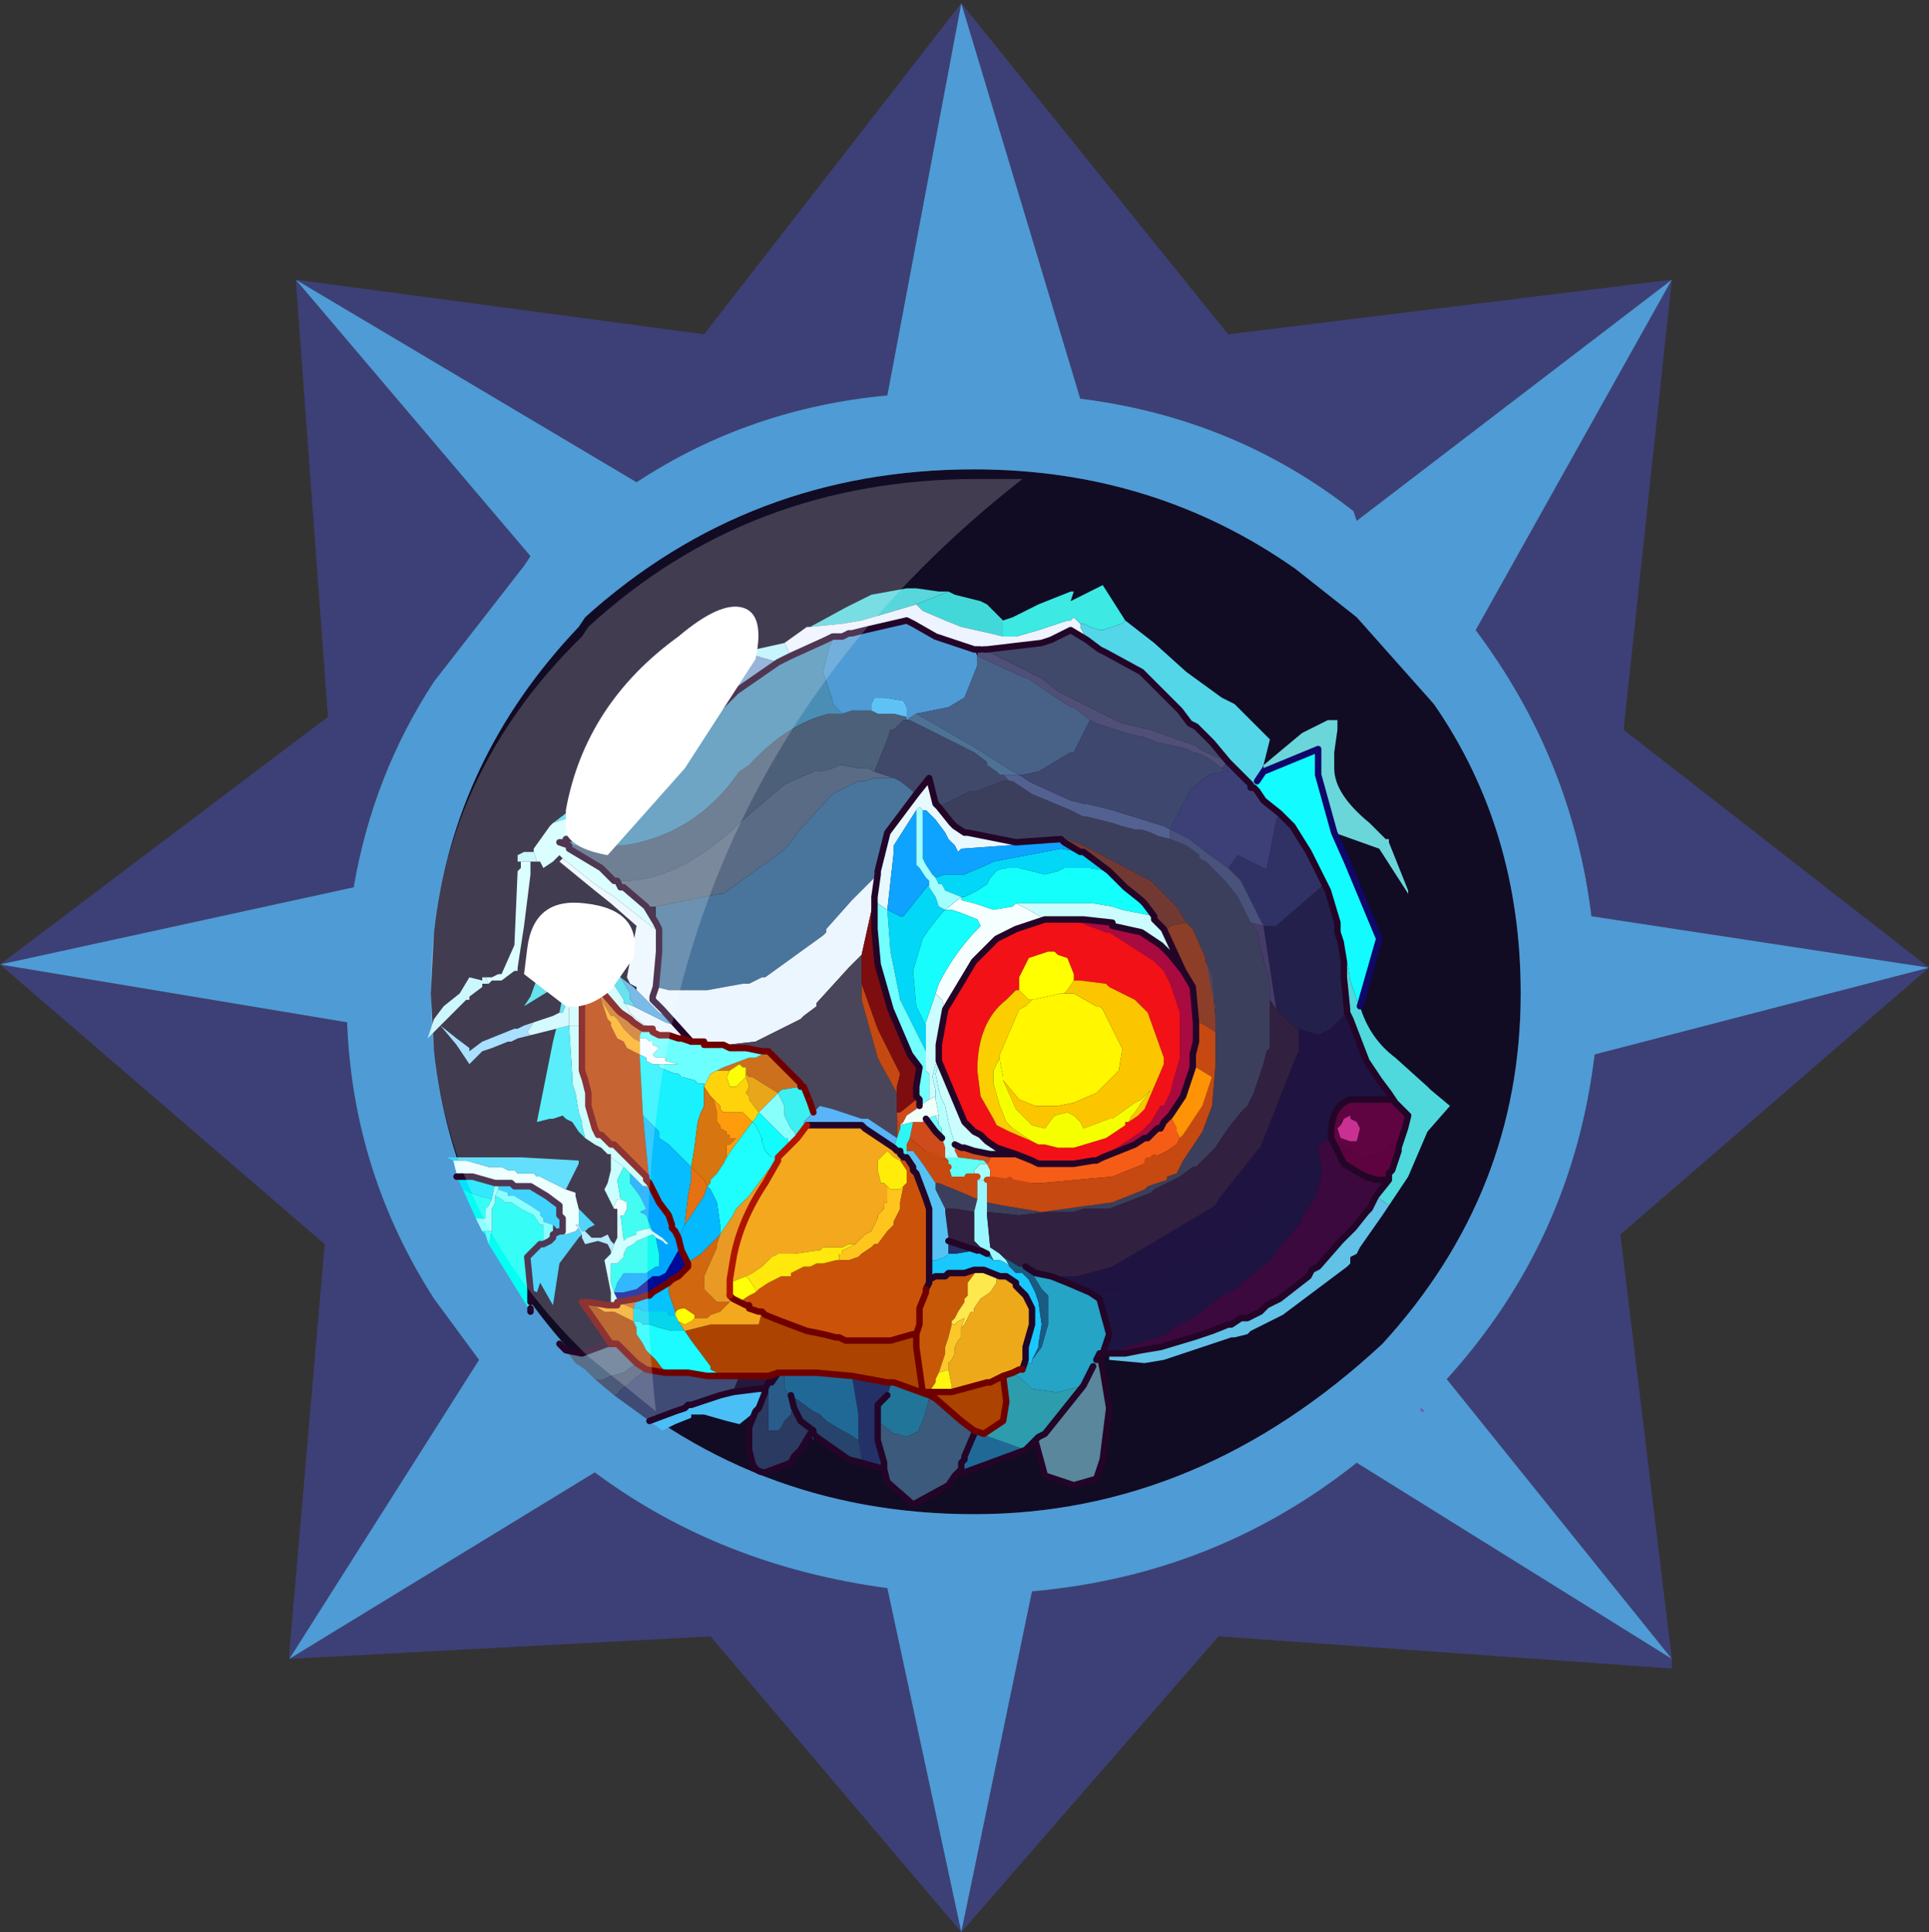 <?xml version="1.0" encoding="UTF-8" standalone="no"?>
<svg xmlns:ffdec="https://www.free-decompiler.com/flash" xmlns:xlink="http://www.w3.org/1999/xlink" ffdec:objectType="frame" height="30.05px" width="30.0px" xmlns="http://www.w3.org/2000/svg">
  <rect width="100%" height="100%" fill="#333333" stroke="none"/>
  <g transform="matrix(1.0, 0.0, 0.0, 1.0, 0.0, 0.0)">
    <use ffdec:characterId="1" height="30.0" transform="matrix(1.0, 0.0, 0.0, 1.0, 0.0, 0.0)" width="30.0" xlink:href="#shape0"/>
    <use ffdec:characterId="3" height="30.0" transform="matrix(1.0, 0.0, 0.0, 1.0, 0.0, 0.05)" width="30.0" xlink:href="#sprite0"/>
  </g>
  <defs>
    <g id="shape0" transform="matrix(1.0, 0.0, 0.0, 1.0, 0.0, 0.0)">
      <path d="M0.0 0.0 L30.0 0.0 30.0 30.0 0.0 30.0 0.0 0.0" fill="#33cc66" fill-opacity="0.0" fill-rule="evenodd" stroke="none"/>
    </g>
    <g id="sprite0" transform="matrix(1.0, 0.0, 0.0, 1.0, 0.0, 0.0)">
      <use ffdec:characterId="2" height="30.0" transform="matrix(1.0, 0.0, 0.0, 1.0, 0.0, 0.0)" width="30.0" xlink:href="#shape1"/>
    </g>
    <g id="shape1" transform="matrix(1.0, 0.0, 0.0, 1.0, 0.0, 0.0)">
      <path d="M25.25 11.3 L30.0 15.0 25.2 19.15 26.0 25.75 26.0 25.9 18.95 25.4 14.95 30.0 11.05 25.4 4.5 25.75 4.5 25.65 5.05 19.3 0.0 14.95 5.1 11.1 4.6 4.3 10.95 5.15 14.95 0.0 19.1 5.15 26.0 4.3 25.25 11.3 M21.05 7.9 Q19.2 6.45 16.8 6.15 L14.95 0.0 13.8 6.1 Q11.65 6.3 9.9 7.45 L4.6 4.3 8.25 8.6 8.15 8.75 6.75 10.55 Q5.8 12.0 5.5 13.75 L0.0 14.95 5.4 15.85 5.4 15.9 Q5.5 18.2 6.75 20.15 L7.45 21.1 4.5 25.75 9.25 22.85 Q11.2 24.3 13.8 24.65 L14.95 30.0 16.05 24.7 Q18.9 24.45 21.1 22.7 L26.0 25.75 22.5 21.4 Q24.45 19.25 24.8 16.35 L30.0 15.0 24.75 14.2 Q24.45 11.75 22.95 9.75 L26.0 4.3 21.1 8.05 21.05 7.9" fill="#3d4077" fill-rule="evenodd" stroke="none"/>
      <path d="M21.1 9.55 L22.3 10.9 Q23.65 12.85 23.65 15.4 23.65 18.5 21.5 20.85 18.65 23.5 15.15 23.5 11.65 23.5 9.1 21.15 L8.95 21.05 Q7.05 19.0 6.75 16.3 L6.7 15.4 6.75 14.45 Q7.05 11.75 9.0 9.7 L9.1 9.55 Q11.65 7.25 15.15 7.25 17.95 7.25 20.15 8.8 L21.1 9.55" fill="#110b24" fill-rule="evenodd" stroke="none"/>
      <path d="M21.1 9.55 L20.15 8.8 Q17.95 7.25 15.15 7.25 11.65 7.25 9.1 9.55 L9.0 9.7 Q7.05 11.75 6.75 14.45 L6.7 15.4 6.75 16.3 Q7.05 19.0 8.95 21.05 L9.1 21.15 Q11.65 23.5 15.15 23.5 18.65 23.5 21.5 20.85 23.65 18.5 23.65 15.4 23.65 12.85 22.3 10.9 L21.1 9.55 M21.05 7.9 L21.1 8.05 26.0 4.3 22.95 9.75 Q24.45 11.75 24.75 14.2 L30.0 15.0 24.8 16.35 Q24.45 19.25 22.5 21.4 L26.0 25.75 21.1 22.7 Q18.9 24.45 16.05 24.7 L14.95 30.0 13.8 24.65 Q11.2 24.3 9.25 22.85 L4.5 25.75 7.45 21.1 6.75 20.15 Q5.5 18.2 5.4 15.9 L5.4 15.85 0.0 14.95 5.5 13.75 Q5.8 12.0 6.75 10.55 L8.15 8.75 8.25 8.6 4.6 4.3 9.9 7.45 Q11.65 6.3 13.8 6.1 L14.95 0.0 16.8 6.15 Q19.2 6.45 21.05 7.9 M22.1 21.9 L22.15 21.9 22.1 21.85 22.1 21.9" fill="#4f9bd5" fill-rule="evenodd" stroke="none"/>
      <path d="M22.1 21.9 L22.1 21.85 22.15 21.9 22.1 21.9" fill="url(#gradient0)" fill-rule="evenodd" stroke="none"/>
      <path d="M19.65 11.85 L20.25 11.35 20.65 11.15 20.8 11.15 20.8 11.3 20.75 11.65 20.75 11.9 Q20.75 12.3 21.3 12.75 L21.55 13.0 21.6 13.0 21.6 13.05 21.9 13.8 21.9 13.85 21.45 13.15 20.75 12.9 20.5 12.0 20.5 11.65 20.5 11.6 19.65 11.95 19.65 11.9 19.65 11.85" fill="#6ad6d9" fill-rule="evenodd" stroke="none"/>
      <path d="M20.75 12.9 L20.95 13.35 21.45 14.55 21.15 15.6 21.1 15.5 21.0 15.2 20.95 14.9 20.9 14.9 20.85 14.6 20.8 14.45 20.8 14.3 20.65 13.8 20.6 13.7 20.35 13.2 20.1 12.8 19.9 12.6 19.65 12.4 19.55 12.25 19.5 12.2 19.5 12.15 19.55 12.1 19.65 11.95 20.5 11.6 20.5 11.65 20.5 12.0 20.75 12.9" fill="#12fcff" fill-rule="evenodd" stroke="none"/>
      <path d="M19.9 12.6 L20.1 12.8 20.35 13.2 20.6 13.7 19.85 14.35 19.65 14.35 19.3 13.65 19.1 13.45 19.25 13.25 19.65 13.45 19.7 13.45 19.85 12.7 19.9 12.6" fill="#303265" fill-rule="evenodd" stroke="none"/>
      <path d="M20.6 13.7 L20.65 13.8 20.8 14.3 20.8 14.45 20.85 14.6 20.9 14.9 20.9 15.15 20.95 15.65 20.95 15.7 20.7 15.95 20.5 16.05 20.2 15.95 20.15 15.95 20.1 15.9 19.95 15.75 19.85 15.65 19.65 14.35 19.85 14.35 20.6 13.7" fill="#23204b" fill-rule="evenodd" stroke="none"/>
      <path d="M21.15 15.6 Q21.3 16.1 21.7 16.4 L22.2 16.85 22.25 16.9 22.55 17.15 22.2 17.55 21.9 18.25 21.7 18.55 21.6 18.7 21.4 18.55 21.6 18.3 21.6 18.2 21.65 18.15 21.75 17.85 21.75 17.8 21.8 17.65 21.85 17.5 21.9 17.3 21.85 17.25 21.7 17.1 21.6 16.95 21.45 16.75 21.25 16.45 21.0 15.8 20.95 15.7 20.95 15.65 20.9 15.15 20.9 14.9 20.95 14.9 21.0 15.2 21.1 15.5 21.15 15.6" fill="#4fd9dc" fill-rule="evenodd" stroke="none"/>
      <path d="M21.7 17.1 L21.65 17.05 21.45 17.05 21.35 17.05 21.25 17.05 21.0 17.05 Q20.7 17.15 20.7 17.6 L20.7 17.65 20.6 17.7 20.55 17.7 20.55 17.75 20.5 17.8 20.45 17.9 20.25 18.2 20.2 18.3 20.15 18.3 20.15 18.35 20.1 18.35 20.1 18.4 19.85 18.65 19.8 18.7 19.4 19.05 19.35 19.05 19.15 19.2 19.05 19.25 18.95 19.3 18.85 19.35 18.7 19.45 18.45 19.55 17.95 19.8 17.75 19.9 17.5 19.95 17.4 20.0 17.25 20.0 16.95 20.05 16.6 19.9 16.35 19.8 16.75 19.8 17.3 19.65 18.65 18.85 18.9 18.7 18.95 18.6 19.55 17.85 19.6 17.8 20.15 16.4 20.2 16.3 20.2 16.1 20.2 15.95 20.5 16.05 20.7 15.95 20.95 15.7 21.0 15.8 21.25 16.45 21.45 16.75 21.6 16.95 21.7 17.1" fill="#1f1341" fill-rule="evenodd" stroke="none"/>
      <path d="M20.7 17.65 L20.7 17.6 Q20.7 17.15 21.0 17.05 L21.25 17.05 21.35 17.05 21.45 17.05 21.65 17.05 21.7 17.1 21.85 17.25 21.9 17.3 21.85 17.5 21.8 17.65 21.75 17.8 21.65 17.75 21.55 17.85 21.5 17.9 21.45 17.9 21.25 17.95 21.15 17.95 20.8 17.75 20.7 17.7 20.7 17.65 M20.85 17.45 L20.8 17.5 20.85 17.65 21.0 17.7 21.1 17.7 21.15 17.5 21.1 17.4 21.0 17.35 21.0 17.3 20.9 17.35 20.85 17.4 20.85 17.45" fill="#5f0441" fill-rule="evenodd" stroke="none"/>
      <path d="M20.9 17.35 L21.0 17.3 21.0 17.35 21.1 17.4 21.15 17.5 21.1 17.7 21.0 17.7 20.85 17.65 20.8 17.5 20.85 17.45 20.9 17.35" fill="#ca3092" fill-rule="evenodd" stroke="none"/>
      <path d="M17.25 21.0 L17.1 21.0 17.15 21.0 17.4 20.95 17.5 20.9 18.0 20.75 18.1 20.7 18.15 20.7 18.25 20.6 18.45 20.5 18.55 20.45 19.0 20.1 19.3 19.95 19.3 19.9 19.45 19.8 19.8 19.5 19.9 19.35 20.2 19.0 20.3 18.8 20.4 18.65 20.45 18.6 20.55 18.25 20.55 18.15 20.5 17.8 20.55 17.75 20.55 17.7 20.6 17.7 20.7 17.65 20.9 18.05 21.15 18.2 21.25 18.25 21.4 18.3 21.5 18.3 21.55 18.3 21.6 18.3 21.4 18.55 21.3 18.75 21.25 18.8 21.05 19.05 21.0 19.1 20.95 19.15 20.9 19.2 20.85 19.25 20.5 19.65 20.4 19.7 20.35 19.8 19.9 20.15 19.7 20.25 19.65 20.3 19.6 20.35 19.4 20.45 19.3 20.45 19.15 20.55 19.1 20.55 18.85 20.65 18.55 20.75 18.05 20.9 17.75 20.95 17.5 21.0 17.4 21.0 17.25 21.0" fill="#3b093e" fill-rule="evenodd" stroke="none"/>
      <path d="M20.7 17.65 L20.7 17.7 20.8 17.75 21.15 17.95 21.25 17.95 21.45 17.9 21.5 17.9 21.55 17.85 21.65 17.75 21.75 17.8 21.75 17.85 21.65 18.15 21.6 18.2 21.6 18.3 21.55 18.3 21.5 18.3 21.4 18.3 21.25 18.25 21.15 18.2 20.9 18.05 20.7 17.65" fill="#5e0340" fill-rule="evenodd" stroke="none"/>
      <path d="M16.95 20.05 L17.25 20.0 17.4 20.0 17.5 19.95 17.75 19.9 17.95 19.8 18.45 19.55 18.7 19.45 18.85 19.35 18.95 19.3 19.05 19.25 19.15 19.2 19.35 19.05 19.4 19.05 19.8 18.7 19.85 18.65 20.1 18.4 20.1 18.35 20.15 18.35 20.15 18.3 20.2 18.3 20.25 18.2 20.45 17.9 20.5 17.8 20.55 18.15 20.55 18.25 20.45 18.6 20.4 18.65 20.3 18.8 20.2 19.0 19.9 19.35 19.8 19.5 19.45 19.8 19.3 19.9 19.3 19.95 19.0 20.1 18.55 20.45 18.45 20.5 18.25 20.6 18.15 20.7 18.1 20.7 18.0 20.75 17.5 20.9 17.4 20.95 17.15 21.0 17.25 20.7 17.1 20.15 16.95 20.05" fill="#1d1441" fill-rule="evenodd" stroke="none"/>
      <path d="M21.6 18.7 L21.5 18.85 21.15 19.35 21.1 19.45 21.0 19.5 21.0 19.6 20.95 19.65 19.95 20.4 19.75 20.5 19.45 20.65 19.4 20.7 19.2 20.75 19.15 20.75 18.1 21.1 17.8 21.15 17.25 21.1 17.25 21.0 17.4 21.0 17.5 21.0 17.75 20.95 18.05 20.9 18.55 20.75 18.85 20.65 19.1 20.55 19.15 20.55 19.3 20.45 19.4 20.45 19.6 20.35 19.65 20.3 19.7 20.25 19.9 20.15 20.35 19.8 20.4 19.7 20.5 19.65 20.85 19.25 20.9 19.2 20.95 19.15 21.0 19.1 21.05 19.05 21.25 18.8 21.3 18.75 21.4 18.55 21.6 18.7" fill="#61c1e7" fill-rule="evenodd" stroke="none"/>
      <path d="M12.6 9.7 L13.15 9.4 13.55 9.2 14.1 9.1 14.25 9.1 14.6 9.15 14.75 9.15 14.5 9.25 14.25 9.35 13.4 9.6 13.1 9.65 12.6 9.7" fill="#57d6dc" fill-rule="evenodd" stroke="none"/>
      <path d="M14.75 9.15 L14.85 9.2 15.25 9.3 15.35 9.35 15.45 9.45 15.6 9.6 15.6 9.85 15.4 9.8 14.95 9.7 14.7 9.6 14.35 9.45 14.25 9.35 14.5 9.25 14.75 9.15" fill="#42d8d9" fill-rule="evenodd" stroke="none"/>
      <path d="M12.3 10.15 L12.2 9.95 12.55 9.7 12.6 9.7 13.1 9.65 13.4 9.6 14.25 9.35 14.35 9.45 14.7 9.6 14.95 9.7 15.4 9.8 15.6 9.85 15.8 9.85 16.15 9.75 16.45 9.65 16.6 9.6 16.65 9.6 16.7 9.55 16.8 9.65 16.8 9.7 16.9 9.9 16.65 9.75 16.35 9.9 16.2 9.95 15.35 10.05 15.3 10.05 15.25 10.05 15.2 10.05 15.15 10.05 14.55 9.85 14.2 9.65 14.1 9.6 13.45 9.75 13.25 9.8 13.2 9.8 13.1 9.85 12.95 9.85 12.85 9.9 12.3 10.15" fill="#edf3ff" fill-rule="evenodd" stroke="none"/>
      <path d="M12.2 9.95 L12.3 10.15 12.1 10.25 11.75 10.15 11.35 10.15 11.3 10.15 11.65 10.05 11.75 10.05 12.2 9.95" fill="#b9f3ff" fill-rule="evenodd" stroke="none"/>
      <path d="M11.35 10.15 L11.75 10.15 12.1 10.25 11.45 10.7 11.1 11.05 11.1 10.85 11.2 10.35 11.25 10.35 11.3 10.25 11.35 10.15" fill="#7ea4d1" fill-rule="evenodd" stroke="none"/>
      <path d="M12.3 10.15 L12.85 9.9 12.95 9.85 12.95 9.9 12.9 10.0 12.8 10.4 12.95 10.85 12.95 10.9 13.0 10.95 13.1 11.05 12.95 11.05 12.9 11.05 Q12.25 11.2 11.65 11.85 L11.5 11.95 11.35 12.15 Q10.7 12.95 9.7 13.1 L9.35 13.1 8.85 13.1 8.85 13.0 9.4 12.8 9.75 12.55 10.1 12.25 10.25 12.1 10.5 11.75 11.1 11.05 11.45 10.7 12.1 10.25 12.3 10.15" fill="#4a8eb5" fill-rule="evenodd" stroke="none"/>
      <path d="M11.3 10.15 L11.35 10.15 11.3 10.25 11.25 10.35 11.2 10.35 11.1 10.85 11.1 11.05 10.5 11.75 10.25 12.1 10.15 11.95 10.15 11.9 10.2 11.9 10.2 11.85 10.25 11.85 10.4 11.7 10.7 11.3 10.9 10.85 10.9 10.8 10.95 10.75 10.95 10.7 10.95 10.65 11.0 10.55 11.1 10.35 11.05 10.35 Q11.05 10.2 11.2 10.15 L11.3 10.15" fill="#f2f7fb" fill-rule="evenodd" stroke="none"/>
      <path d="M10.9 10.85 L10.7 11.3 10.4 11.7 10.25 11.85 10.2 11.85 10.2 11.9 10.15 11.9 10.15 11.95 9.95 12.1 9.8 12.25 9.45 12.5 9.15 12.6 8.75 12.7 8.6 12.75 8.8 12.6 Q9.05 12.4 9.45 12.15 L9.85 11.85 10.05 11.75 10.6 11.25 10.9 10.85" fill="#4fdbe8" fill-rule="evenodd" stroke="none"/>
      <path d="M10.25 12.1 L10.1 12.25 9.75 12.55 9.4 12.8 8.85 13.0 8.8 13.0 8.8 13.05 8.7 13.05 8.85 13.1 8.85 13.15 9.35 13.45 9.55 13.65 9.6 13.65 9.65 13.75 9.7 13.75 10.05 14.05 10.2 14.3 10.25 14.4 10.25 14.45 9.55 13.9 9.25 13.7 8.75 13.3 8.7 13.25 8.65 13.3 8.6 13.35 8.45 13.45 8.4 13.35 8.35 13.35 8.3 13.2 8.3 13.15 8.55 12.8 8.6 12.75 8.75 12.7 9.15 12.6 9.45 12.5 9.8 12.25 9.95 12.1 10.15 11.95 10.25 12.1 M8.1 13.35 L8.25 13.35 8.25 13.55 8.15 14.35 8.05 15.0 8.05 15.05 8.0 15.05 7.8 15.2 7.75 15.2 7.65 15.2 7.6 15.25 7.55 15.15 7.65 15.15 7.75 15.1 7.8 15.1 8.0 14.65 8.05 13.5 8.1 13.45 8.1 13.4 8.1 13.35" fill="#d2ffff" fill-rule="evenodd" stroke="none"/>
      <path d="M8.85 13.1 L9.35 13.1 9.7 13.1 Q10.7 12.95 11.35 12.15 L11.5 11.95 11.65 11.85 Q12.25 11.2 12.9 11.05 L12.95 11.05 13.1 11.05 13.25 11.0 13.35 11.0 13.55 11.0 13.65 11.05 13.9 11.05 14.1 11.1 14.1 11.15 14.05 11.15 14.0 11.2 13.9 11.3 13.85 11.3 13.8 11.45 13.6 11.95 13.5 11.9 13.4 11.9 13.35 11.9 13.1 11.85 13.05 11.85 12.95 11.9 12.75 11.95 12.65 11.95 12.2 12.15 11.5 12.75 11.4 12.85 Q10.5 13.65 9.7 13.65 L9.6 13.65 9.55 13.65 9.35 13.45 8.85 13.15 8.85 13.1" fill="#4c6079" fill-rule="evenodd" stroke="none"/>
      <path d="M9.55 13.65 L9.6 13.65 9.7 13.65 Q10.5 13.65 11.4 12.85 L11.5 12.75 12.2 12.15 12.65 11.95 12.75 11.95 12.95 11.9 13.05 11.85 13.1 11.85 13.35 11.9 13.4 11.9 13.5 11.9 13.6 11.95 13.9 12.05 13.75 12.05 13.6 12.05 13.45 12.1 13.35 12.1 12.95 12.3 12.9 12.35 12.4 12.9 12.3 13.05 12.15 13.2 11.25 13.85 11.2 13.85 10.2 14.05 10.05 14.05 9.7 13.75 9.65 13.75 9.6 13.65 9.55 13.65" fill="#5a6b85" fill-rule="evenodd" stroke="none"/>
      <path d="M12.95 9.85 L13.1 9.85 13.2 9.8 13.25 9.8 13.45 9.75 14.1 9.6 14.2 9.65 14.55 9.85 15.15 10.05 15.2 10.15 15.2 10.3 15.0 10.8 14.75 10.95 14.25 11.05 14.1 11.15 14.1 11.1 14.1 11.05 14.1 10.95 14.05 10.85 13.75 10.8 13.6 10.8 13.55 10.9 13.55 10.95 13.55 11.0 13.35 11.0 13.25 11.0 13.1 11.05 13.0 10.95 12.95 10.9 12.95 10.85 12.8 10.4 12.9 10.0 12.95 9.9 12.95 9.85" fill="#4f9bd5" fill-rule="evenodd" stroke="none"/>
      <path d="M15.2 10.05 L15.25 10.05 15.3 10.05 16.2 10.5 16.45 10.7 16.65 10.8 17.45 11.2 17.9 11.3 18.6 11.55 18.65 11.6 19.1 11.8 19.0 11.9 18.8 11.75 18.6 11.65 18.55 11.65 18.45 11.6 18.25 11.55 18.0 11.5 17.75 11.4 17.7 11.4 17.5 11.35 17.05 11.2 16.95 11.15 16.7 10.95 16.65 10.95 16.2 10.65 16.05 10.55 16.0 10.5 15.95 10.5 15.3 10.2 15.2 10.15 15.2 10.05" fill="#504f77" fill-rule="evenodd" stroke="none"/>
      <path d="M14.1 11.1 L13.9 11.05 13.65 11.05 13.55 11.0 13.55 10.95 13.55 10.9 13.6 10.8 13.75 10.8 14.05 10.85 14.1 10.95 14.1 11.05 14.1 11.1" fill="#5ec2f6" fill-rule="evenodd" stroke="none"/>
      <path d="M15.2 10.15 L15.3 10.2 15.95 10.5 16.0 10.5 16.05 10.55 16.2 10.65 16.65 10.95 16.7 10.95 16.95 11.15 16.9 11.25 16.7 11.65 16.65 11.65 16.15 11.95 15.9 12.0 15.85 12.0 15.75 11.95 15.2 11.6 14.25 11.05 14.75 10.95 15.0 10.8 15.2 10.3 15.2 10.15" fill="#486287" fill-rule="evenodd" stroke="none"/>
      <path d="M15.3 10.05 L15.35 10.05 16.2 9.95 16.35 9.9 16.65 9.75 16.9 9.9 17.1 10.05 17.2 10.1 17.75 10.4 17.9 10.55 17.95 10.6 18.35 11.0 18.5 11.2 18.6 11.25 18.65 11.3 18.75 11.4 18.85 11.5 19.1 11.8 18.65 11.6 18.6 11.55 17.9 11.3 17.45 11.2 16.65 10.8 16.45 10.7 16.2 10.5 15.3 10.05 M13.6 11.95 L13.8 11.45 13.85 11.3 13.9 11.3 14.0 11.2 14.05 11.15 14.1 11.15 14.15 11.15 15.15 11.65 15.35 11.8 15.35 11.85 15.5 11.95 15.55 12.0 15.6 12.0 15.65 12.05 15.7 12.1 15.6 12.1 15.2 12.25 15.1 12.25 15.0 12.3 14.6 12.5 14.55 12.45 14.45 12.05 14.25 12.3 14.0 12.1 13.9 12.05 13.6 11.95" fill="#40496a" fill-rule="evenodd" stroke="none"/>
      <path d="M10.2 14.05 L11.2 13.85 11.25 13.85 12.15 13.2 12.3 13.05 12.4 12.9 12.9 12.35 12.95 12.3 13.35 12.1 13.45 12.1 13.6 12.05 13.75 12.05 13.9 12.05 14.0 12.1 14.25 12.3 13.8 12.9 13.65 13.5 13.65 13.55 13.25 13.95 12.85 14.4 12.85 14.45 12.8 14.5 11.9 15.15 11.85 15.15 11.65 15.25 11.55 15.25 11.0 15.35 10.7 15.35 10.4 15.35 10.2 15.3 10.25 14.75 10.25 14.45 10.25 14.4 10.2 14.3 10.2 14.05" fill="#49759c" fill-rule="evenodd" stroke="none"/>
      <path d="M15.55 12.0 L15.5 11.95 15.35 11.85 15.35 11.8 15.15 11.65 14.15 11.15 14.1 11.15 14.25 11.05 15.2 11.6 15.75 11.95 15.85 12.0 15.8 12.0 15.75 12.0 15.65 12.0 15.6 12.0 15.55 12.0" fill="#4e7294" fill-rule="evenodd" stroke="none"/>
      <path d="M14.25 12.3 L14.45 12.05 14.55 12.45 14.6 12.5 14.8 12.75 14.85 12.8 15.0 12.9 15.05 12.9 15.8 13.05 16.5 13.0 16.55 13.05 15.65 13.1 14.95 13.15 14.9 13.2 14.85 13.1 14.75 13.0 14.7 12.9 14.55 12.7 14.45 12.6 14.4 12.55 14.35 12.55 14.3 12.5 14.25 12.55 13.9 13.1 13.9 13.2 13.8 14.1 13.65 14.0 13.6 14.0 13.6 13.9 13.65 13.55 13.65 13.5 13.8 12.9 14.25 12.3" fill="#e8f8ff" fill-rule="evenodd" stroke="none"/>
      <path d="M14.6 12.5 L15.0 12.3 15.1 12.25 15.2 12.25 15.6 12.1 15.7 12.1 15.75 12.1 16.05 12.3 16.65 12.55 16.75 12.6 16.85 12.65 16.9 12.65 17.3 12.75 17.45 12.8 17.65 12.85 17.75 12.85 17.9 12.9 18.0 12.95 18.2 13.0 18.45 13.1 18.65 13.25 18.65 13.3 18.75 13.35 19.0 13.6 19.05 13.65 19.25 13.9 19.4 14.2 19.45 14.3 19.55 14.45 19.6 14.7 19.65 14.85 19.65 14.9 19.75 15.2 19.75 15.5 19.75 16.25 19.7 16.3 19.65 16.5 19.5 16.95 19.4 17.15 19.3 17.25 19.1 17.5 19.0 17.65 18.9 17.8 18.6 18.1 18.55 18.1 18.35 18.25 18.25 18.3 17.95 18.45 17.9 18.5 17.25 18.75 17.1 18.75 16.85 18.75 16.7 18.8 16.45 18.8 16.3 18.8 15.85 18.85 15.35 18.8 15.35 18.75 15.35 18.65 15.6 18.7 16.2 18.8 17.3 18.65 17.8 18.45 17.85 18.4 18.15 18.3 18.15 18.25 18.3 18.2 18.35 18.1 18.4 18.0 18.7 17.55 18.85 17.15 18.9 16.55 18.9 16.5 18.9 16.45 18.9 16.3 18.9 16.15 18.9 16.05 18.9 16.0 18.9 15.75 18.9 15.65 18.9 15.55 18.85 15.4 18.75 14.85 18.55 14.4 18.5 14.35 18.45 14.3 18.3 14.05 17.9 13.65 16.85 13.1 16.6 13.0 16.55 13.05 16.5 13.0 15.8 13.05 15.05 12.9 15.0 12.9 14.85 12.8 14.8 12.75 14.6 12.5 M14.55 18.35 L14.6 18.35 14.85 18.45 15.2 18.6 15.15 18.8 14.85 18.75 14.7 18.75 14.55 18.45 14.55 18.35" fill="#3b3f5c" fill-rule="evenodd" stroke="none"/>
      <path d="M15.6 9.6 L15.75 9.55 16.15 9.35 16.65 9.15 16.7 9.15 16.65 9.3 17.15 9.05 17.5 9.6 17.45 9.65 17.15 9.75 17.1 9.75 16.95 9.7 16.85 9.65 16.8 9.65 16.7 9.55 16.65 9.6 16.6 9.6 16.45 9.65 16.15 9.75 15.8 9.85 15.6 9.85 15.6 9.6" fill="#3ce9e3" fill-rule="evenodd" stroke="none"/>
      <path d="M19.55 12.1 L19.5 12.15 19.5 12.2 19.45 12.2 19.45 12.15 19.25 11.95 19.15 11.85 19.1 11.8 18.85 11.5 18.75 11.4 18.65 11.3 18.6 11.25 18.5 11.2 18.35 11.0 17.95 10.6 17.9 10.55 17.75 10.4 17.2 10.1 17.1 10.05 16.9 9.9 16.8 9.7 16.8 9.65 16.85 9.65 16.95 9.7 17.1 9.75 17.15 9.75 17.45 9.65 17.5 9.6 17.95 9.95 18.45 10.4 19.0 10.8 19.2 10.9 19.3 11.0 19.75 11.45 19.65 11.85 19.6 11.95 19.55 12.1" fill="#53d6e8" fill-rule="evenodd" stroke="none"/>
      <path d="M15.7 12.1 L15.65 12.05 15.6 12.0 15.55 12.0 15.6 12.0 15.65 12.0 15.75 12.0 15.8 12.0 15.85 12.0 16.0 12.1 16.1 12.15 16.65 12.4 16.85 12.45 16.9 12.45 17.3 12.55 18.1 12.8 18.2 12.85 18.2 13.0 18.0 12.95 17.9 12.9 17.75 12.85 17.65 12.85 17.45 12.8 17.3 12.75 16.9 12.65 16.85 12.65 16.75 12.6 16.65 12.55 16.05 12.3 15.75 12.1 15.7 12.1" fill="#536190" fill-rule="evenodd" stroke="none"/>
      <path d="M16.95 11.15 L17.05 11.2 17.5 11.35 17.7 11.4 17.75 11.4 18.0 11.5 18.25 11.55 18.45 11.6 18.55 11.65 18.6 11.65 18.8 11.75 19.0 11.9 19.1 11.95 19.05 11.95 18.8 12.0 18.5 12.25 18.2 12.85 18.1 12.8 17.3 12.55 16.9 12.45 16.85 12.45 16.65 12.4 16.1 12.15 16.0 12.1 15.85 12.0 15.9 12.0 16.15 11.95 16.65 11.65 16.7 11.65 16.9 11.25 16.95 11.15" fill="#3e476e" fill-rule="evenodd" stroke="none"/>
      <path d="M19.5 12.2 L19.55 12.25 19.65 12.4 19.9 12.6 19.85 12.7 19.7 13.45 19.65 13.45 19.25 13.25 19.1 13.45 18.75 13.2 18.5 13.0 18.2 12.85 18.5 12.25 18.8 12.0 19.05 11.95 19.1 11.95 19.0 11.9 19.1 11.8 19.15 11.85 19.25 11.95 19.45 12.15 19.45 12.2 19.5 12.2" fill="#3d4077" fill-rule="evenodd" stroke="none"/>
      <path d="M13.65 13.55 L13.6 13.9 13.5 14.35 13.4 14.8 13.3 14.9 13.2 15.0 12.7 15.55 12.7 15.6 12.5 15.75 12.45 15.8 11.75 16.15 11.3 16.2 11.2 16.2 11.25 16.2 11.2 16.2 11.05 16.2 10.95 16.2 10.95 16.15 10.8 16.15 10.75 16.15 10.6 16.1 10.55 16.1 10.4 16.05 10.25 16.05 10.15 16.0 10.15 15.95 10.05 15.95 10.05 15.9 9.9 15.8 9.8 15.7 9.75 15.6 9.7 15.55 9.85 15.6 10.05 15.7 10.15 15.75 10.35 15.85 10.5 15.9 10.55 15.95 10.5 15.9 10.4 15.8 10.25 15.7 10.1 15.55 10.0 15.45 9.95 15.4 9.9 15.35 9.9 15.3 9.8 15.25 9.75 15.15 9.9 14.35 9.5 14.0 9.25 13.8 8.7 13.35 8.75 13.3 9.25 13.7 9.55 13.9 10.25 14.45 10.25 14.75 10.2 15.3 10.4 15.35 10.7 15.35 11.0 15.35 11.55 15.25 11.65 15.25 11.85 15.15 11.9 15.15 12.8 14.5 12.85 14.45 12.85 14.4 13.25 13.95 13.65 13.55 M10.2 15.3 L10.15 15.45 10.15 15.5 10.3 15.65 10.75 16.15 10.3 15.65 10.15 15.5 10.15 15.45 10.2 15.3" fill="#ecf6ff" fill-rule="evenodd" stroke="none"/>
      <path d="M8.3 13.2 L8.35 13.35 8.25 13.35 8.1 13.35 8.05 13.35 8.05 13.25 8.15 13.2 8.3 13.2 M7.6 15.25 L7.5 15.25 7.5 15.3 7.3 15.45 7.3 15.5 7.25 15.5 7.0 15.75 6.85 15.9 6.7 16.05 6.65 16.1 6.75 15.8 6.9 15.6 7.15 15.4 7.3 15.15 7.5 15.2 7.5 15.15 7.55 15.15 7.6 15.25" fill="#c1f5ff" fill-rule="evenodd" stroke="none"/>
      <path d="M8.7 15.7 L8.8 15.2 8.15 15.6 8.25 15.45 8.45 14.9 8.5 14.8 8.8 14.05 8.95 14.05 9.15 14.15 9.25 14.2 9.3 14.25 9.65 15.05 9.65 15.15 9.8 15.4 9.8 15.45 9.8 15.5 9.85 15.55 9.85 15.6 9.7 15.55 9.7 15.5 9.25 14.8 9.1 14.9 9.0 14.95 8.95 15.1 8.9 15.35 8.75 15.7 8.7 15.7" fill="#40dce9" fill-rule="evenodd" stroke="none"/>
      <path d="M9.7 15.55 L9.75 15.6 9.8 15.7 9.9 15.8 10.05 15.9 10.05 15.95 10.0 15.95 9.85 15.85 9.8 15.8 9.65 15.7 9.6 15.65 9.3 15.3 9.15 15.05 9.05 15.3 9.05 15.8 9.05 15.9 8.9 15.9 8.85 15.9 8.85 15.85 8.85 15.65 8.9 15.35 8.95 15.1 9.0 14.95 9.05 14.9 9.1 14.9 9.25 14.8 9.7 15.5 9.7 15.55" fill="#cafbff" fill-rule="evenodd" stroke="none"/>
      <path d="M9.05 15.9 L9.05 15.8 9.05 15.3 9.15 15.05 9.3 15.3 9.35 15.5 9.45 15.8 9.5 15.85 9.5 15.9 9.6 16.1 9.7 16.15 9.75 16.25 9.85 16.3 9.95 16.35 9.95 16.4 10.0 17.3 10.1 18.35 10.05 18.3 10.05 18.25 9.9 18.1 9.6 17.8 9.55 17.75 9.5 17.75 9.4 17.65 9.35 17.6 9.3 17.6 9.25 17.5 9.15 17.15 9.15 17.1 9.15 16.95 9.1 16.75 9.05 16.6 9.05 16.55 9.05 16.4 9.05 15.9" fill="#b93d01" fill-rule="evenodd" stroke="none"/>
      <path d="M9.3 15.3 L9.6 15.65 9.65 15.7 9.8 15.8 9.85 15.85 10.0 15.95 9.95 16.05 9.95 16.1 9.95 16.15 9.85 16.1 9.75 16.0 9.7 15.95 9.6 15.8 9.55 15.75 9.5 15.75 9.35 15.5 9.3 15.3 M11.15 16.6 L11.25 16.55 11.65 16.4 11.7 16.4 11.75 16.4 11.85 16.35 11.95 16.3 12.45 16.8 12.45 16.85 12.15 16.9 12.1 16.95 11.7 16.7 11.65 16.7 11.6 16.65 11.6 16.55 11.55 16.55 11.5 16.5 11.35 16.6 11.15 16.6" fill="#cc701d" fill-rule="evenodd" stroke="none"/>
      <path d="M9.65 15.15 L9.85 15.3 9.9 15.35 9.95 15.4 10.0 15.45 10.1 15.55 10.25 15.7 10.4 15.8 10.5 15.9 10.55 15.95 10.5 15.9 10.35 15.85 10.15 15.75 10.05 15.7 9.85 15.6 9.85 15.55 9.8 15.5 9.8 15.45 9.8 15.4 9.65 15.15" fill="#57a9e1" fill-rule="evenodd" stroke="none"/>
      <path d="M6.85 15.9 L7.1 16.1 7.3 16.25 7.3 16.3 7.5 16.15 7.75 16.05 8.0 15.95 8.05 15.95 8.15 15.9 8.3 15.85 8.2 16.0 8.25 16.05 8.05 16.1 7.95 16.15 7.9 16.15 7.65 16.25 7.5 16.3 7.4 16.4 7.3 16.5 7.1 16.2 6.85 15.9" fill="#94d7ff" fill-rule="evenodd" stroke="none"/>
      <path d="M6.7 16.05 L6.65 16.1 6.7 16.05" fill="#b4f6ff" fill-rule="evenodd" stroke="none"/>
      <path d="M7.35 18.25 L7.2 18.2 7.1 18.2 7.05 18.0 7.1 18.0 7.25 18.0 7.6 18.1 7.75 18.1 7.8 18.1 7.9 18.15 7.95 18.15 8.0 18.15 8.05 18.2 8.2 18.2 8.3 18.2 8.35 18.25 8.4 18.25 8.8 18.45 8.95 18.5 8.95 18.55 9.0 18.75 9.0 18.9 9.0 19.0 8.95 19.0 9.0 19.05 8.95 19.1 8.8 19.15 8.75 19.1 8.75 18.9 8.7 18.85 8.7 18.7 8.5 18.55 8.25 18.4 8.15 18.4 8.0 18.4 7.95 18.35 7.9 18.35 7.85 18.35 7.75 18.35 7.7 18.35 7.35 18.25" fill="#e8ffff" fill-rule="evenodd" stroke="none"/>
      <path d="M8.8 18.45 L8.4 18.25 8.35 18.25 8.3 18.2 8.2 18.2 8.05 18.2 8.0 18.15 7.95 18.15 7.9 18.15 7.8 18.1 7.75 18.1 7.6 18.1 7.25 18.0 7.1 18.0 7.05 18.0 6.95 17.95 7.05 17.95 7.25 17.95 7.6 17.95 8.0 17.95 8.1 17.95 9.0 18.0 9.0 18.05 8.9 18.25 8.8 18.45" fill="#3cd6fc" fill-rule="evenodd" stroke="none"/>
      <path d="M7.35 18.25 L7.7 18.35 7.65 18.6 7.45 18.55 7.2 18.45 7.1 18.25 7.2 18.25 7.3 18.25 7.35 18.25" fill="#00e4fd" fill-rule="evenodd" stroke="none"/>
      <path d="M7.2 18.45 L7.45 18.55 7.65 18.6 7.6 18.7 7.55 18.75 7.55 18.9 7.5 18.9 7.4 18.9 7.2 18.45 M7.7 18.55 L7.8 18.6 7.85 18.65 7.95 18.65 8.1 18.75 8.2 18.8 8.3 18.85 8.4 19.0 8.45 19.0 8.45 19.2 8.45 19.3 8.4 19.3 8.2 19.5 8.25 20.0 8.25 20.15 8.25 20.2 8.25 20.3 8.25 20.35 7.6 19.3 7.65 19.1 7.65 19.05 7.65 19.0 7.65 18.95 7.65 18.75 7.7 18.65 7.7 18.6 7.7 18.55" fill="#04fef4" fill-rule="evenodd" stroke="none"/>
      <path d="M10.05 15.95 L10.15 15.95 10.15 16.0 10.25 16.05 10.4 16.05 10.55 16.1 10.6 16.1 10.75 16.15 10.8 16.15 10.95 16.15 10.95 16.2 11.05 16.2 11.2 16.2 11.25 16.2 11.35 16.25 11.6 16.25 11.85 16.3 11.9 16.3 11.95 16.3 11.85 16.35 11.75 16.4 11.7 16.4 11.65 16.4 11.25 16.55 11.15 16.6 11.05 16.65 10.95 16.85 10.95 16.8 10.9 16.8 10.85 16.8 10.8 16.75 10.6 16.7 10.55 16.65 10.5 16.65 10.25 16.55 10.25 16.5 10.15 16.5 10.25 16.5 10.4 16.5 10.55 16.5 10.35 16.45 10.35 16.4 10.25 16.4 10.2 16.4 10.15 16.35 10.25 16.25 10.15 16.2 10.15 16.15 10.1 16.15 10.05 16.1 9.95 16.1 9.95 16.05 10.0 15.95 10.05 15.95" fill="#6cffff" fill-rule="evenodd" stroke="none"/>
      <path d="M9.35 15.5 L9.5 15.75 9.55 15.75 9.6 15.8 9.7 15.95 9.75 16.0 9.85 16.1 9.95 16.15 9.95 16.25 9.95 16.35 9.85 16.3 9.75 16.25 9.7 16.15 9.6 16.1 9.5 15.9 9.5 15.85 9.45 15.8 9.35 15.5" fill="#fdad18" fill-rule="evenodd" stroke="none"/>
      <path d="M9.95 16.15 L9.95 16.1 10.05 16.1 10.1 16.15 10.15 16.15 10.15 16.2 10.25 16.25 10.15 16.35 10.2 16.4 10.25 16.4 10.35 16.4 10.35 16.45 10.55 16.5 10.4 16.5 10.25 16.5 10.15 16.5 10.05 16.45 10.05 16.4 9.95 16.35 9.95 16.25 9.95 16.15" fill="#f9fdff" fill-rule="evenodd" stroke="none"/>
      <path d="M8.85 15.9 L8.9 15.9 9.05 15.9 9.05 16.4 9.05 16.55 9.05 16.6 9.1 16.75 9.15 16.95 9.15 17.1 9.15 17.15 9.25 17.5 9.3 17.6 9.35 17.6 9.4 17.65 9.5 17.75 9.55 17.75 9.6 17.8 9.9 18.1 10.05 18.25 10.05 18.3 10.1 18.35 10.2 18.55 10.25 18.65 10.2 18.6 10.2 18.55 10.05 18.4 10.0 18.4 9.9 18.3 9.85 18.25 9.75 18.15 9.7 18.1 9.5 17.95 9.5 17.9 9.45 17.9 9.35 17.8 9.25 17.75 9.1 17.65 9.05 17.45 9.05 17.4 9.0 17.25 8.95 16.95 8.9 16.8 8.9 16.7 8.85 15.9" fill="#c1ffff" fill-rule="evenodd" stroke="none"/>
      <path d="M8.85 15.9 L8.9 16.7 8.9 16.8 8.95 16.95 9.0 17.25 9.05 17.4 9.05 17.45 9.1 17.65 9.0 17.55 8.9 17.4 8.8 17.35 8.75 17.3 8.6 17.35 8.55 17.35 8.35 17.4 8.6 16.15 8.65 15.95 8.85 15.9" fill="#30eaf9" fill-rule="evenodd" stroke="none"/>
      <path d="M9.95 16.35 L10.05 16.4 10.05 16.45 10.15 16.5 10.25 16.5 10.25 16.55 10.5 16.65 10.55 16.65 10.6 16.7 10.8 16.75 10.85 16.8 10.9 16.8 10.95 16.8 10.95 16.85 10.95 17.0 10.95 17.15 10.9 17.25 10.85 17.4 10.8 17.8 10.75 18.1 10.7 18.05 10.55 17.9 10.5 17.85 10.4 17.75 10.25 17.65 10.25 17.55 10.15 17.45 10.0 17.3 9.95 16.4 9.95 16.35" fill="#1af1ff" fill-rule="evenodd" stroke="none"/>
      <path d="M8.3 15.85 L8.6 15.75 8.7 15.7 8.75 15.7 8.9 15.35 8.85 15.65 8.85 15.85 8.85 15.9 8.65 15.95 8.25 16.05 8.2 16.0 8.3 15.85" fill="#c9f7ff" fill-rule="evenodd" stroke="none"/>
      <path d="M7.75 18.35 L7.85 18.35 7.9 18.35 7.95 18.35 8.0 18.4 8.15 18.4 8.25 18.4 8.5 18.55 8.7 18.7 8.7 18.85 8.75 18.9 8.75 19.1 8.7 19.1 8.6 19.0 8.45 18.95 8.45 18.9 8.4 18.85 8.4 18.8 8.25 18.7 8.0 18.55 7.95 18.55 7.9 18.55 7.9 18.5 7.75 18.45 7.75 18.35" fill="#10c8ff" fill-rule="evenodd" stroke="none"/>
      <path d="M7.7 18.35 L7.75 18.35 7.75 18.45 7.7 18.55 7.7 18.6 7.7 18.65 7.65 18.75 7.65 18.95 7.65 19.0 7.65 19.05 7.65 19.1 7.6 19.1 7.55 19.1 7.5 19.1 7.4 18.9 7.5 18.9 7.55 18.9 7.55 18.75 7.6 18.7 7.65 18.6 7.7 18.35" fill="#92ffff" fill-rule="evenodd" stroke="none"/>
      <path d="M7.7 18.55 L7.75 18.45 7.9 18.5 7.9 18.55 7.95 18.55 8.0 18.55 8.25 18.7 8.4 18.8 8.4 18.85 8.45 18.9 8.45 18.95 8.6 19.0 8.6 19.1 8.6 19.2 8.55 19.25 8.45 19.3 8.45 19.2 8.45 19.0 8.4 19.0 8.3 18.85 8.2 18.8 8.1 18.75 7.95 18.65 7.85 18.65 7.8 18.6 7.7 18.55" fill="#6dffff" fill-rule="evenodd" stroke="none"/>
      <path d="M9.5 17.95 L9.7 18.1 9.6 18.3 9.65 18.6 9.6 18.6 9.55 18.7 9.55 18.75 9.4 18.45 9.45 18.35 9.5 18.15 9.5 17.95" fill="#beffff" fill-rule="evenodd" stroke="none"/>
      <path d="M9.75 18.15 L9.85 18.25 9.9 18.3 10.0 18.4 10.05 18.4 10.2 18.55 10.2 18.6 10.25 18.65 10.4 18.85 10.45 19.0 10.45 19.05 10.5 19.1 10.55 19.2 10.55 19.3 10.55 19.4 10.4 19.3 10.35 19.25 10.3 19.2 10.15 19.1 10.05 18.85 9.95 18.8 10.05 18.75 9.95 18.55 9.8 18.35 9.8 18.2 9.75 18.15 M10.2 19.2 L10.3 19.25 10.35 19.3 10.4 19.3 10.55 19.4 10.35 19.75 10.25 19.8 10.15 19.8 9.9 20.0 9.7 20.05 9.6 20.05 9.55 20.05 9.6 19.9 9.7 19.75 10.05 19.75 10.2 19.65 10.25 19.65 10.25 19.55 10.25 19.5 10.25 19.45 10.2 19.2" fill="#00a5ff" fill-rule="evenodd" stroke="none"/>
      <path d="M9.7 18.1 L9.75 18.15 9.8 18.2 9.8 18.35 9.95 18.55 10.05 18.75 9.95 18.8 10.05 18.85 10.15 19.1 10.1 19.05 9.9 19.1 9.9 19.15 9.75 19.2 9.7 19.25 9.65 18.85 9.7 18.85 9.75 18.75 9.75 18.65 9.65 18.6 9.6 18.3 9.7 18.1 M9.55 20.05 L9.5 19.9 9.5 19.6 9.55 19.6 9.6 19.6 9.7 19.5 9.7 19.45 9.75 19.35 9.85 19.3 9.9 19.25 10.15 19.15 10.2 19.2 10.25 19.45 10.25 19.5 10.25 19.55 10.25 19.65 10.2 19.65 10.05 19.75 9.7 19.75 9.6 19.9 9.55 20.05" fill="#14fcef" fill-rule="evenodd" stroke="none"/>
      <path d="M9.55 18.75 L9.55 18.7 9.6 18.6 9.65 18.6 9.75 18.65 9.75 18.75 9.7 18.85 9.65 18.85 9.6 18.85 9.6 18.75 9.55 18.75" fill="#ebffff" fill-rule="evenodd" stroke="none"/>
      <path d="M10.1 18.35 L10.0 17.3 10.15 17.45 10.25 17.55 10.25 17.65 10.4 17.75 10.5 17.85 10.55 17.9 10.7 18.05 10.75 18.1 10.75 18.2 10.75 18.3 10.7 18.55 10.65 19.0 10.6 19.1 10.55 19.2 10.5 19.1 10.45 19.05 10.45 19.0 10.4 18.85 10.25 18.65 10.2 18.55 10.1 18.35" fill="#06beff" fill-rule="evenodd" stroke="none"/>
      <path d="M10.15 19.1 L10.3 19.2 10.35 19.25 10.4 19.3 10.55 19.4 10.4 19.3 10.35 19.3 10.3 19.25 10.2 19.2 10.15 19.15 9.9 19.25 9.85 19.3 9.75 19.35 9.7 19.45 9.7 19.5 9.6 19.6 9.55 19.6 9.5 19.6 9.5 19.9 9.55 20.05 9.6 20.15 9.6 20.25 9.5 20.25 9.5 20.2 9.5 20.1 9.5 20.05 9.4 19.55 9.45 19.5 9.5 19.45 9.55 19.3 9.6 19.2 9.6 18.75 9.6 18.85 9.65 18.85 9.7 19.25 9.75 19.2 9.9 19.15 9.9 19.1 10.1 19.05 10.15 19.1 M10.55 19.4 L10.6 19.4 10.6 19.45 10.55 19.4" fill="#c6ffff" fill-rule="evenodd" stroke="none"/>
      <path d="M8.75 19.1 L8.8 19.15 8.95 19.1 9.0 19.05 9.05 19.15 9.0 19.2 8.7 19.6 8.6 20.25 8.4 19.9 8.35 20.05 8.25 20.0 8.2 19.5 8.4 19.3 8.45 19.3 8.55 19.25 8.6 19.2 8.6 19.15 8.7 19.1 8.75 19.1 M9.0 19.0 L9.0 18.9 9.0 18.75 9.25 19.0 9.15 19.05 9.1 19.1 9.05 19.1 9.0 19.0" fill="#26cbf9" fill-rule="evenodd" stroke="none"/>
      <path d="M9.0 19.05 L8.95 19.0 9.0 19.0 9.05 19.1 9.1 19.1 9.2 19.2 9.35 19.2 9.45 19.15 9.5 19.25 9.55 19.3 9.5 19.45 9.5 19.4 9.45 19.3 9.3 19.25 9.1 19.3 9.05 19.2 9.05 19.15 9.0 19.05" fill="#a4e5ff" fill-rule="evenodd" stroke="none"/>
      <path d="M9.55 20.85 L9.5 20.85 9.05 20.2 9.15 20.2 9.4 20.35 9.5 20.35 9.55 20.35 9.85 20.5 9.9 20.6 9.9 20.7 10.0 20.85 10.05 20.95 10.2 21.1 10.35 21.3 10.05 21.25 9.9 21.15 9.75 21.0 9.6 20.85 9.55 20.85 M11.2 21.35 L11.15 21.3 11.05 21.25 11.05 21.2 10.75 20.8 10.65 20.65 10.85 20.6 11.05 20.55 11.15 20.55 11.8 20.55 11.85 20.35 11.9 20.4 12.15 20.5 12.55 20.65 12.8 20.7 13.0 20.75 13.05 20.75 13.15 20.8 13.6 20.8 13.65 20.8 13.85 20.8 14.2 20.7 14.25 20.7 14.25 20.75 14.25 20.8 14.25 20.9 14.35 21.6 14.45 21.6 14.6 21.6 14.65 21.6 14.8 21.6 15.35 21.45 15.4 21.45 15.5 21.4 15.6 21.35 15.65 21.75 15.6 22.05 15.3 22.25 15.15 22.2 14.95 22.05 14.55 21.7 14.45 21.65 13.9 21.45 13.8 21.45 13.25 21.35 12.7 21.3 12.2 21.3 12.1 21.3 11.95 21.35 11.5 21.35 11.3 21.35 11.25 21.35 11.2 21.35 M13.4 19.45 L13.4 19.5 13.4 19.45 M14.3 20.5 L14.3 20.35 14.3 20.3 14.4 20.05 14.4 20.0 14.4 20.05 14.4 20.1 14.3 20.35 14.3 20.5" fill="#ad4300" fill-rule="evenodd" stroke="none"/>
      <path d="M10.55 19.4 L10.55 19.3 10.55 19.2 10.6 19.4 10.7 19.6 10.7 19.65 10.6 19.75 10.55 19.8 10.45 19.85 10.4 19.9 10.15 20.05 10.1 20.1 10.05 20.1 9.9 20.15 9.6 20.2 9.6 20.25 9.6 20.15 9.55 20.05 9.6 20.05 9.7 20.05 9.9 20.0 10.15 19.8 10.25 19.8 10.35 19.75 10.55 19.4 10.6 19.45 10.6 19.4 10.55 19.4" fill="#000c95" fill-rule="evenodd" stroke="none"/>
      <path d="M9.9 20.15 L10.05 20.1 10.1 20.1 10.15 20.05 10.4 19.9 10.45 19.85 10.4 20.0 10.4 20.05 10.5 20.35 10.5 20.4 10.4 20.4 10.4 20.35 10.1 20.35 10.05 20.35 10.0 20.35 9.95 20.3 9.85 20.3 9.9 20.15" fill="#06c3ff" fill-rule="evenodd" stroke="none"/>
      <path d="M10.45 19.85 L10.55 19.8 10.6 19.75 10.7 19.65 10.7 19.6 10.75 19.55 10.9 19.45 11.2 19.15 11.15 19.3 11.15 19.35 10.95 19.8 10.95 20.0 11.05 20.1 11.15 20.2 11.25 20.2 11.35 20.2 11.2 20.35 11.05 20.4 11.0 20.45 10.85 20.45 10.8 20.45 10.8 20.4 10.65 20.3 Q10.5 20.3 10.5 20.4 L10.5 20.35 10.4 20.05 10.4 20.0 10.45 19.85 M9.6 20.2 L9.9 20.15 9.85 20.3 9.6 20.2" fill="#d1670f" fill-rule="evenodd" stroke="none"/>
      <path d="M7.6 19.3 L7.55 19.15 7.55 19.1 7.6 19.1 7.65 19.1 7.6 19.3" fill="#51fffe" fill-rule="evenodd" stroke="none"/>
      <path d="M9.85 20.3 L9.95 20.3 10.0 20.35 10.05 20.35 10.1 20.35 10.4 20.35 10.4 20.4 10.5 20.4 10.55 20.5 10.65 20.65 10.6 20.65 10.45 20.65 10.25 20.6 10.1 20.55 10.05 20.55 10.0 20.55 9.95 20.5 9.85 20.5 9.85 20.35 9.85 20.3" fill="#05d6ec" fill-rule="evenodd" stroke="none"/>
      <path d="M9.5 20.25 L9.6 20.25 9.6 20.2 9.85 20.3 9.85 20.35 9.85 20.5 9.55 20.35 9.5 20.35 9.4 20.35 9.15 20.2 9.45 20.25 9.5 20.25 M10.65 20.65 L10.55 20.5 10.65 20.55 10.75 20.5 10.8 20.45 10.85 20.45 11.0 20.45 11.05 20.4 11.2 20.35 11.35 20.2 11.35 20.15 11.4 20.15 11.5 20.2 11.6 20.25 11.65 20.25 11.65 20.3 11.8 20.35 11.85 20.35 11.8 20.55 11.15 20.55 11.05 20.55 10.85 20.6 10.65 20.65 M12.4 17.65 L12.55 17.45 12.6 17.45 12.7 17.45 12.75 17.45 12.9 17.45 13.1 17.45 13.3 17.45 13.35 17.45 13.4 17.45 13.45 17.5 13.9 17.8 13.95 17.85 14.0 17.85 14.0 17.9 14.05 17.95 14.0 18.0 13.9 17.95 13.8 17.85 13.75 17.9 13.7 17.95 13.65 18.0 13.65 18.15 13.7 18.35 13.75 18.35 13.8 18.4 13.8 18.55 13.8 18.6 13.8 18.65 13.75 18.65 13.75 18.75 13.65 18.85 13.65 18.9 13.55 19.1 13.45 19.15 13.3 19.3 13.2 19.3 13.1 19.35 13.0 19.35 12.95 19.35 12.8 19.35 12.75 19.4 12.7 19.4 12.35 19.45 12.2 19.45 12.15 19.45 12.1 19.45 12.0 19.5 11.85 19.65 11.7 19.75 11.6 19.8 11.35 19.9 11.35 19.85 11.4 19.55 Q11.5 18.95 11.9 18.35 L12.1 18.0 12.1 17.95 12.3 17.75 12.4 17.65" fill="#f4a81e" fill-rule="evenodd" stroke="none"/>
      <path d="M9.85 20.5 L9.95 20.5 10.0 20.55 10.05 20.55 10.1 20.55 10.25 20.6 10.45 20.65 10.6 20.65 10.65 20.65 10.75 20.8 11.05 21.2 11.05 21.25 11.15 21.3 11.2 21.35 11.05 21.35 11.0 21.35 10.7 21.3 10.35 21.3 10.2 21.1 10.05 20.95 10.0 20.85 9.9 20.7 9.9 20.6 9.85 20.5" fill="#1cfbff" fill-rule="evenodd" stroke="none"/>
      <path d="M9.25 21.4 L9.1 21.25 8.95 21.15 8.8 20.95 9.05 21.0 9.45 20.85 9.55 20.85 9.6 20.85 9.75 21.0 9.9 21.15 9.7 21.3 9.5 21.35 9.4 21.4 9.25 21.4" fill="#576f89" fill-rule="evenodd" stroke="none"/>
      <path d="M9.55 21.65 L9.25 21.4 9.4 21.4 9.5 21.35 9.7 21.3 9.9 21.15 10.05 21.25 9.55 21.65" fill="#4c5a77" fill-rule="evenodd" stroke="none"/>
      <path d="M10.1 22.05 L9.55 21.65 10.05 21.25 10.35 21.3 10.7 21.3 11.0 21.35 11.05 21.35 11.2 21.35 11.25 21.35 11.3 21.35 11.5 21.35 11.4 21.6 11.2 21.65 10.75 21.8 10.7 21.8 10.65 21.85 10.5 21.9 10.1 22.05" fill="#3f4b75" fill-rule="evenodd" stroke="none"/>
      <path d="M7.55 19.15 L7.5 19.1 7.55 19.1 7.55 19.15" fill="#01fff4" fill-rule="evenodd" stroke="none"/>
      <path d="M11.75 21.9 L11.5 22.1 11.3 22.05 10.95 21.95 10.75 21.95 10.75 22.0 10.5 22.1 10.3 22.2 10.1 22.05 10.5 21.9 10.65 21.85 10.7 21.8 10.75 21.8 11.2 21.65 11.4 21.6 11.8 21.55 11.9 21.55 11.9 21.6 11.8 21.85 11.75 21.9" fill="#4abff5" fill-rule="evenodd" stroke="none"/>
      <path d="M19.45 14.3 L19.4 14.2 19.25 13.9 19.05 13.65 19.0 13.6 18.75 13.35 18.65 13.3 18.65 13.25 18.45 13.1 18.2 13.0 18.2 12.85 18.5 13.0 18.75 13.2 19.1 13.45 19.3 13.65 19.65 14.35 19.45 14.3" fill="#49527b" fill-rule="evenodd" stroke="none"/>
      <path d="M17.25 13.5 L17.5 13.75 17.75 13.95 17.8 14.0 17.95 14.2 17.45 14.1 17.3 14.05 17.0 14.0 16.9 14.0 16.6 14.0 16.3 14.0 16.1 14.0 16.05 14.0 15.8 14.0 15.75 14.05 15.45 14.1 15.15 14.0 14.95 13.95 14.95 13.9 15.0 13.9 15.2 13.8 15.35 13.7 15.4 13.6 15.45 13.55 Q15.5 13.45 15.7 13.45 L15.85 13.45 16.25 13.55 16.45 13.5 16.55 13.45 16.6 13.45 16.7 13.45 16.95 13.45 17.25 13.5" fill="#13fffb" fill-rule="evenodd" stroke="none"/>
      <path d="M17.95 14.2 L17.8 14.0 17.75 13.95 17.5 13.75 17.25 13.5 17.05 13.35 16.85 13.2 16.8 13.2 16.55 13.05 16.6 13.0 16.85 13.1 17.9 13.65 18.3 14.05 18.45 14.3 18.2 14.35 18.15 14.4 18.1 14.4 18.05 14.35 17.95 14.25 17.95 14.2" fill="#723932" fill-rule="evenodd" stroke="none"/>
      <path d="M18.1 14.4 L18.15 14.4 18.2 14.35 18.45 14.3 18.5 14.35 18.55 14.4 18.75 14.85 18.75 14.9 18.85 15.15 18.9 15.75 18.9 16.0 18.75 15.9 18.65 15.85 18.6 15.85 18.55 15.3 18.4 15.05 18.1 14.4" fill="#8c3e28" fill-rule="evenodd" stroke="none"/>
      <path d="M15.8 14.0 L16.05 14.0 16.1 14.0 16.3 14.0 16.6 14.0 16.9 14.0 17.0 14.0 17.3 14.05 17.45 14.1 17.95 14.2 17.95 14.25 18.05 14.35 18.1 14.4 18.4 15.05 18.2 14.8 18.05 14.65 17.9 14.55 17.75 14.45 17.3 14.35 17.3 14.3 16.85 14.25 16.7 14.25 16.6 14.25 16.55 14.25 16.45 14.25 16.25 14.25 16.0 14.1 15.8 14.0 M14.55 15.4 L14.65 15.5 14.7 15.65 14.6 16.2 14.6 16.25 14.6 16.4 14.6 16.45 15.0 17.4 15.15 17.55 15.25 17.6 15.35 17.7 15.5 17.8 15.8 17.9 15.45 17.9 15.4 17.9 15.15 17.85 15.0 17.8 14.95 17.8 14.85 17.75 14.75 17.4 14.7 17.15 14.65 17.05 14.6 16.9 14.55 16.65 14.6 16.5 14.55 16.5 14.5 16.7 14.55 16.9 14.55 17.0 14.45 17.05 14.45 17.0 14.45 16.95 14.45 16.75 14.45 16.7 14.45 16.65 14.4 16.6 14.4 16.55 14.4 16.3 14.4 16.15 14.4 15.95 14.4 15.85 14.55 15.4 M14.6 17.3 L14.6 17.45 14.55 17.3 14.6 17.3" fill="#cbfdfe" fill-rule="evenodd" stroke="none"/>
      <path d="M16.6 14.25 L16.7 14.25 16.85 14.25 17.3 14.3 17.3 14.35 17.75 14.45 17.9 14.55 18.05 14.65 18.2 14.8 18.4 15.05 18.55 15.3 18.6 15.85 18.6 16.0 18.6 16.15 18.55 16.35 18.55 16.5 18.55 16.55 18.4 17.0 18.3 17.15 18.2 17.3 18.15 17.35 18.1 17.4 18.05 17.5 18.0 17.5 17.85 17.65 17.8 17.65 17.65 17.75 17.15 17.95 17.75 17.55 17.8 17.5 17.9 17.4 18.05 17.15 18.1 17.15 18.2 16.95 18.25 16.75 18.35 16.4 18.35 16.0 18.35 15.85 18.35 15.7 18.2 15.25 18.15 15.15 18.1 15.05 17.95 14.9 17.25 14.45 17.2 14.45 16.8 14.3 16.7 14.3 16.6 14.25" fill="#a90a40" fill-rule="evenodd" stroke="none"/>
      <path d="M16.6 14.25 L16.7 14.3 16.8 14.3 17.2 14.45 17.25 14.45 17.95 14.9 18.1 15.05 18.15 15.15 18.2 15.25 18.35 15.7 18.35 15.85 18.35 16.0 18.35 16.4 18.25 16.75 18.2 16.95 18.1 17.15 18.05 17.15 17.9 17.4 17.8 17.5 17.75 17.55 17.15 17.95 17.05 18.0 17.0 18.0 16.7 18.05 16.6 18.05 16.35 18.05 16.15 18.05 16.05 18.0 15.8 17.9 15.5 17.8 15.35 17.7 15.25 17.6 15.15 17.55 15.0 17.4 14.6 16.45 14.6 16.4 14.6 16.25 14.6 16.2 14.7 15.65 15.15 14.9 15.5 14.55 15.8 14.4 16.25 14.25 16.45 14.25 16.55 14.25 16.6 14.25 M16.7 15.2 L16.7 15.1 16.6 14.85 16.45 14.8 16.4 14.75 16.3 14.75 16.15 14.8 16.0 14.85 15.85 15.15 15.85 15.25 15.85 15.35 15.8 15.35 15.65 15.5 Q15.2 15.85 15.2 16.6 L15.25 17.0 15.45 17.35 15.5 17.45 15.6 17.5 15.7 17.55 16.05 17.7 16.15 17.75 16.25 17.75 16.45 17.8 16.55 17.8 16.6 17.8 16.7 17.8 17.2 17.65 17.5 17.45 17.5 17.4 17.55 17.4 17.7 17.3 17.8 17.2 17.95 16.85 18.1 16.5 18.1 16.4 17.85 15.7 17.65 15.5 17.25 15.3 17.2 15.25 16.8 15.2 16.75 15.2 16.7 15.2" fill="#f21117" fill-rule="evenodd" stroke="none"/>
      <path d="M11.95 16.3 L11.9 16.3 11.85 16.3 11.6 16.25 11.35 16.25 11.25 16.2 11.2 16.2 11.3 16.2 11.75 16.15 12.45 15.8 12.5 15.75 12.7 15.6 12.7 15.55 13.2 15.0 13.3 14.9 13.4 14.8 13.4 15.05 13.4 15.25 13.4 15.5 13.65 16.4 13.7 16.5 13.95 16.95 13.95 17.25 13.95 17.65 13.5 17.35 13.45 17.35 13.4 17.35 13.1 17.25 12.95 17.2 12.75 17.15 12.7 17.2 12.65 17.25 12.6 17.1 12.5 16.85 12.45 16.85 12.45 16.8 11.95 16.3 M18.55 14.4 L18.75 14.85 18.85 15.4 18.9 15.55 18.9 15.65 18.9 15.75 18.85 15.15 18.75 14.9 18.75 14.85 18.55 14.4" fill="#49465b" fill-rule="evenodd" stroke="none"/>
      <path d="M19.75 15.5 L19.75 15.2 19.65 14.9 19.65 14.85 19.6 14.7 19.55 14.45 19.45 14.3 19.65 14.35 19.85 15.65 19.75 15.5" fill="#453c67" fill-rule="evenodd" stroke="none"/>
      <path d="M17.25 13.5 L16.95 13.45 16.7 13.45 16.6 13.45 16.55 13.45 16.45 13.5 16.25 13.55 15.85 13.45 15.7 13.45 Q15.5 13.45 15.45 13.55 L15.4 13.6 15.35 13.7 15.2 13.8 15.0 13.9 14.95 13.9 14.7 13.8 14.65 13.7 14.6 13.7 14.55 13.6 14.7 13.55 15.0 13.55 15.35 13.4 15.45 13.35 16.5 13.15 16.8 13.2 16.85 13.2 17.05 13.35 17.25 13.5 M14.45 13.7 L14.45 13.75 14.55 13.9 14.6 14.05 14.7 14.1 14.65 14.15 14.45 14.4 14.35 14.55 14.2 15.05 14.25 15.6 14.4 15.9 14.4 15.95 14.4 16.15 14.4 16.3 14.3 16.1 14.0 15.5 13.85 14.75 13.8 14.1 13.9 14.15 14.0 14.2 14.05 14.2 14.45 13.7" fill="#02d7f7" fill-rule="evenodd" stroke="none"/>
      <path d="M13.8 14.1 L13.9 13.2 13.9 13.1 14.25 12.55 14.25 12.65 14.25 12.7 14.25 12.8 14.25 13.0 14.25 13.25 14.25 13.4 14.3 13.45 14.4 13.6 14.45 13.65 14.45 13.7 14.05 14.2 14.0 14.2 13.9 14.15 13.8 14.1 M14.35 12.55 L14.4 12.55 14.45 12.6 14.55 12.7 14.7 12.9 14.75 13.0 14.85 13.1 14.9 13.2 14.95 13.15 15.65 13.1 16.55 13.05 16.8 13.2 16.5 13.15 15.45 13.35 15.35 13.4 15.0 13.55 14.7 13.55 14.55 13.6 14.5 13.55 14.4 13.4 14.35 13.3 14.35 13.0 14.35 12.55" fill="#0da3ff" fill-rule="evenodd" stroke="none"/>
      <path d="M14.95 13.9 L14.95 13.95 15.15 14.0 15.45 14.1 15.75 14.05 15.8 14.0 16.0 14.1 16.25 14.25 15.8 14.4 15.5 14.55 15.15 14.9 14.7 15.65 14.65 15.5 14.55 15.4 14.6 15.25 Q14.85 14.75 15.25 14.35 L15.2 14.25 14.95 14.15 14.8 14.1 14.7 14.1 14.95 13.9" fill="#f5ffff" fill-rule="evenodd" stroke="none"/>
      <path d="M15.85 15.35 L15.85 15.25 15.85 15.15 16.0 14.85 16.15 14.8 16.3 14.75 16.4 14.75 16.45 14.8 16.6 14.85 16.7 15.1 16.7 15.2 16.6 15.35 16.55 15.4 16.5 15.4 16.05 15.5 16.0 15.5 15.95 15.45 15.85 15.35" fill="#ffff00" fill-rule="evenodd" stroke="none"/>
      <path d="M14.7 14.1 L14.8 14.1 14.95 14.15 15.2 14.25 15.25 14.35 Q14.85 14.75 14.6 15.25 L14.55 15.4 14.4 15.85 14.4 15.95 14.4 15.9 14.25 15.6 14.2 15.05 14.35 14.55 14.45 14.4 14.65 14.15 14.7 14.1" fill="#17fdfd" fill-rule="evenodd" stroke="none"/>
      <path d="M16.05 17.7 L15.7 17.55 15.6 17.5 15.5 17.45 15.45 17.35 15.25 17.0 15.2 16.6 Q15.2 15.85 15.65 15.5 L15.8 15.35 15.85 15.35 15.95 15.45 16.0 15.5 16.05 15.5 16.0 15.55 15.95 15.6 15.85 15.65 15.55 16.35 15.55 16.4 15.45 16.6 15.45 16.8 15.55 17.15 15.65 17.4 15.7 17.45 15.75 17.5 16.05 17.7" fill="#fbce00" fill-rule="evenodd" stroke="none"/>
      <path d="M16.05 15.5 L16.5 15.4 16.55 15.4 16.6 15.4 16.7 15.4 17.05 15.6 17.1 15.6 17.15 15.65 17.45 16.25 17.45 16.3 17.4 16.6 17.05 16.95 16.7 17.1 16.45 17.15 16.4 17.15 16.35 17.15 16.1 17.15 15.85 17.05 15.6 16.75 15.6 16.7 15.55 16.45 15.55 16.4 15.55 16.35 15.85 15.65 15.95 15.6 16.0 15.55 16.05 15.5" fill="#fff600" fill-rule="evenodd" stroke="none"/>
      <path d="M16.7 15.2 L16.75 15.2 16.8 15.2 17.2 15.25 17.25 15.3 17.65 15.5 17.85 15.7 18.1 16.4 18.1 16.5 17.95 16.85 17.8 17.2 17.7 17.3 17.55 17.4 17.6 17.3 17.65 17.25 17.75 17.1 17.9 16.9 17.75 17.05 17.65 17.1 17.3 17.35 17.25 17.35 16.85 17.5 16.8 17.4 16.7 17.3 16.6 17.25 16.4 17.3 16.25 17.5 16.05 17.45 15.95 17.35 15.8 17.2 15.6 16.75 15.85 17.05 16.1 17.15 16.35 17.15 16.4 17.15 16.45 17.15 16.7 17.1 17.05 16.95 17.4 16.6 17.45 16.3 17.45 16.25 17.15 15.65 17.1 15.6 17.05 15.6 16.7 15.4 16.6 15.4 16.55 15.4 16.6 15.35 16.7 15.2" fill="#fbc600" fill-rule="evenodd" stroke="none"/>
      <path d="M17.55 17.4 L17.5 17.4 17.5 17.45 17.2 17.65 16.7 17.8 16.6 17.8 16.55 17.8 16.45 17.8 16.25 17.75 16.15 17.75 16.05 17.7 15.75 17.5 15.7 17.45 15.65 17.4 15.55 17.15 15.45 16.8 15.45 16.6 15.55 16.4 15.55 16.45 15.6 16.7 15.6 16.75 15.8 17.2 15.95 17.35 16.05 17.45 16.25 17.5 16.4 17.3 16.6 17.25 16.7 17.3 16.8 17.4 16.85 17.5 17.25 17.35 17.3 17.35 17.65 17.1 17.75 17.05 17.9 16.9 17.75 17.1 17.65 17.25 17.6 17.3 17.55 17.4" fill="#f6ff00" fill-rule="evenodd" stroke="none"/>
      <path d="M14.85 17.75 L14.95 17.8 15.0 17.8 15.15 17.85 15.4 17.9 15.45 17.9 15.35 18.05 15.3 18.0 14.9 17.95 14.85 17.85 14.85 17.75 M14.7 17.95 L14.75 18.0 14.6 17.95 14.45 17.9 14.15 17.65 14.2 17.4 14.35 17.4 14.4 17.35 14.55 17.55 14.65 17.65 14.7 17.8 14.7 17.9 14.7 17.95 M13.95 17.25 L14.0 17.25 14.25 17.05 14.3 17.05 14.3 17.15 14.25 17.2 14.1 17.3 14.05 17.4 14.0 17.45 14.0 17.5 13.95 17.35 13.95 17.25" fill="#cf4b1a" fill-rule="evenodd" stroke="none"/>
      <path d="M14.9 17.95 L15.3 18.0 15.35 18.05 15.25 18.05 15.15 18.15 15.15 18.2 15.05 18.25 14.95 18.25 14.8 18.25 14.75 18.1 14.75 18.0 14.7 17.95 14.9 17.95" fill="#60fff6" fill-rule="evenodd" stroke="none"/>
      <path d="M15.35 18.05 L15.4 18.15 15.4 18.25 15.35 18.3 15.3 18.3 15.2 18.3 15.2 18.25 15.15 18.2 15.15 18.15 15.25 18.05 15.35 18.05" fill="#a6ffff" fill-rule="evenodd" stroke="none"/>
      <path d="M17.15 17.95 L17.65 17.75 17.8 17.65 17.85 17.65 18.0 17.5 18.05 17.5 18.1 17.4 18.15 17.35 18.2 17.3 18.25 17.4 18.3 17.5 18.3 17.55 18.35 17.65 18.3 17.75 18.15 17.85 17.95 17.95 17.9 18.0 17.85 18.0 17.8 18.05 17.3 18.25 16.2 18.35 15.75 18.35 15.7 18.3 15.6 18.3 15.4 18.25 15.4 18.15 15.35 18.05 15.45 17.9 15.8 17.9 16.05 18.0 16.15 18.05 16.35 18.05 16.6 18.05 16.7 18.05 17.0 18.0 17.05 18.0 17.15 17.95" fill="#f55c16" fill-rule="evenodd" stroke="none"/>
      <path d="M18.9 16.0 L18.9 16.05 18.9 16.15 18.9 16.3 18.9 16.45 18.9 16.5 18.9 16.55 18.85 17.15 18.7 17.55 18.4 18.0 18.35 18.1 18.3 18.2 18.15 18.25 18.15 18.3 17.85 18.4 17.8 18.45 17.3 18.65 16.2 18.8 15.6 18.7 15.35 18.65 15.35 18.3 15.4 18.25 15.6 18.3 15.7 18.3 15.75 18.35 16.2 18.35 17.3 18.25 17.8 18.05 17.85 18.0 17.9 18.0 17.95 17.95 18.15 17.85 18.3 17.75 18.35 17.65 18.4 17.6 18.7 17.15 18.85 16.7 18.6 16.55 18.55 16.5 18.55 16.35 18.6 16.15 18.6 16.0 18.6 15.85 18.65 15.85 18.75 15.9 18.9 16.0 M15.15 18.2 L15.2 18.25 15.2 18.3 15.2 18.6 14.85 18.45 14.6 18.35 14.55 18.35 14.35 18.05 14.2 17.85 14.1 17.85 14.1 17.75 14.15 17.65 14.45 17.9 14.6 17.95 14.75 18.0 14.75 18.1 14.8 18.25 14.95 18.25 15.05 18.25 15.15 18.2 M15.35 18.3 L15.4 18.3 15.45 18.3 15.8 18.35 16.05 18.4 16.15 18.45 16.35 18.45 16.6 18.45 16.7 18.45 17.0 18.4 17.15 18.4 17.65 18.2 17.8 18.1 17.85 18.05 17.85 18.0 17.85 18.05 17.8 18.1 17.65 18.2 17.15 18.4 17.0 18.4 16.7 18.45 16.6 18.45 16.35 18.45 16.15 18.45 16.05 18.4 15.8 18.35 15.45 18.3 15.4 18.3 15.35 18.3 M15.75 18.35 L15.8 18.35 15.75 18.35 M13.95 16.95 L13.7 16.5 13.65 16.4 13.4 15.5 13.4 15.25 13.65 15.95 13.7 16.05 14.0 16.65 13.95 16.85 13.95 16.95 M13.95 17.65 L13.95 17.25 13.95 17.35 14.0 17.5 13.95 17.65 M14.45 17.9 L14.55 17.95 14.7 18.1 14.75 18.1 14.7 18.1 14.55 17.95 14.45 17.9 M15.05 18.25 L15.15 18.25 15.2 18.25 15.15 18.25 15.05 18.25" fill="#c64911" fill-rule="evenodd" stroke="none"/>
      <path d="M15.35 18.65 L15.35 18.75 15.35 18.8 15.35 18.85 15.4 19.35 15.55 19.45 15.6 19.5 15.65 19.55 15.7 19.65 15.65 19.6 15.55 19.55 15.45 19.55 15.4 19.45 15.35 19.45 15.15 19.25 15.15 18.8 15.2 18.6 15.2 18.3 15.3 18.3 15.35 18.3 15.35 18.65" fill="#9af7ff" fill-rule="evenodd" stroke="none"/>
      <path d="M20.2 15.95 L20.2 16.1 20.2 16.3 20.15 16.4 19.6 17.8 19.55 17.85 18.95 18.6 18.9 18.7 18.65 18.85 17.3 19.65 16.75 19.8 16.35 19.8 16.1 19.75 15.95 19.65 15.85 19.65 15.6 19.5 15.55 19.45 15.4 19.35 15.35 18.85 15.35 18.8 15.85 18.85 16.3 18.8 16.45 18.8 16.7 18.8 16.85 18.75 17.1 18.75 17.25 18.75 17.9 18.5 17.95 18.45 18.25 18.3 18.35 18.25 18.55 18.1 18.6 18.1 18.9 17.8 19.0 17.65 19.1 17.5 19.3 17.25 19.4 17.15 19.5 16.95 19.65 16.5 19.7 16.3 19.75 16.25 19.75 15.5 19.85 15.65 19.95 15.75 20.1 15.9 20.15 15.95 20.2 15.95 M14.75 19.25 L14.75 19.2 14.7 18.8 14.7 18.75 14.85 18.75 15.15 18.8 15.15 19.25 15.35 19.45 15.25 19.4 15.2 19.4 14.75 19.25" fill="#312040" fill-rule="evenodd" stroke="none"/>
      <path d="M18.2 17.3 L18.3 17.15 18.4 17.0 18.55 16.55 18.55 16.5 18.6 16.55 18.85 16.7 18.7 17.15 18.4 17.6 18.35 17.65 18.3 17.55 18.3 17.5 18.25 17.4 18.2 17.3" fill="#ff9306" fill-rule="evenodd" stroke="none"/>
      <path d="M14.25 12.55 L14.3 12.5 14.35 12.55 14.35 13.0 14.35 13.3 14.4 13.4 14.5 13.55 14.55 13.6 14.6 13.7 14.65 13.7 14.7 13.8 14.95 13.9 14.7 14.1 14.6 14.05 14.55 13.9 14.45 13.75 14.45 13.7 14.45 13.65 14.4 13.6 14.3 13.45 14.25 13.4 14.25 13.25 14.25 13.0 14.25 12.8 14.25 12.7 14.25 12.65 14.25 12.55" fill="#a1ffff" fill-rule="evenodd" stroke="none"/>
      <path d="M13.6 13.9 L13.6 14.0 13.6 14.2 13.6 14.35 13.6 14.4 13.65 14.95 13.85 15.65 14.15 16.35 14.3 16.55 14.25 16.85 14.25 16.95 14.25 17.0 14.3 17.05 14.25 17.05 14.0 17.25 13.95 17.25 13.95 16.95 13.95 16.85 14.0 16.65 13.7 16.05 13.65 15.95 13.4 15.25 13.4 15.05 13.4 14.8 13.5 14.35 13.6 13.9" fill="#7e0d0f" fill-rule="evenodd" stroke="none"/>
      <path d="M13.6 14.0 L13.65 14.0 13.8 14.1 13.85 14.75 14.0 15.5 14.3 16.1 14.4 16.3 14.4 16.55 14.4 16.6 14.45 16.65 14.45 16.7 14.45 16.75 14.45 16.95 14.45 17.0 14.45 17.05 14.3 17.15 14.3 17.05 14.25 17.0 14.25 16.95 14.25 16.85 14.3 16.55 14.15 16.35 13.85 15.65 13.65 14.95 13.6 14.4 13.6 14.35 13.6 14.2 13.6 14.0 M14.55 17.3 L14.6 17.45 14.65 17.5 14.65 17.65 14.55 17.55 14.4 17.35 14.55 17.3" fill="#72ffff" fill-rule="evenodd" stroke="none"/>
      <path d="M11.35 16.6 L11.5 16.5 11.55 16.55 11.6 16.55 11.6 16.65 11.6 16.7 11.55 16.75 11.45 16.85 11.4 16.85 11.35 16.85 11.3 16.7 11.35 16.6" fill="#fdff07" fill-rule="evenodd" stroke="none"/>
      <path d="M11.6 16.65 L11.65 16.7 11.7 16.7 12.1 16.95 11.8 17.25 11.65 17.05 11.65 17.0 11.6 16.95 11.65 16.85 11.6 16.7 11.6 16.65" fill="#e8a61a" fill-rule="evenodd" stroke="none"/>
      <path d="M10.95 16.85 L11.05 16.65 11.15 16.6 11.35 16.6 11.3 16.7 11.35 16.85 11.4 16.85 11.45 16.85 11.55 16.75 11.6 16.7 11.65 16.85 11.6 16.95 11.65 17.0 11.65 17.05 11.8 17.25 11.75 17.35 11.7 17.4 11.6 17.3 11.55 17.25 11.35 17.25 11.3 17.25 11.25 17.25 11.2 17.2 11.2 17.15 11.1 17.05 11.05 17.0 10.95 16.85" fill="#ffd30c" fill-rule="evenodd" stroke="none"/>
      <path d="M12.1 16.95 L12.15 16.9 12.45 16.85 12.5 16.85 12.6 17.1 12.65 17.25 12.5 17.4 12.55 17.45 12.4 17.65 12.35 17.55 12.3 17.5 12.25 17.4 12.2 17.3 12.2 17.15 12.1 16.95" fill="#3af0f1" fill-rule="evenodd" stroke="none"/>
      <path d="M10.95 16.85 L11.05 17.0 11.1 17.05 11.15 17.25 11.15 17.4 11.2 17.45 11.2 17.5 11.3 17.55 11.3 17.6 11.35 17.6 11.35 17.65 11.45 17.65 11.35 17.75 11.3 17.75 11.3 17.8 11.3 17.85 11.3 17.95 11.25 18.05 11.15 18.2 11.1 18.25 11.05 18.3 11.05 18.35 11.0 18.4 10.95 18.3 10.9 18.25 10.85 18.2 10.8 18.15 10.75 18.1 10.8 17.8 10.85 17.4 10.9 17.25 10.95 17.15 10.95 17.0 10.95 16.85" fill="#d77510" fill-rule="evenodd" stroke="none"/>
      <path d="M11.1 17.05 L11.2 17.15 11.2 17.2 11.25 17.25 11.3 17.25 11.35 17.25 11.55 17.25 11.6 17.3 11.7 17.4 11.4 17.8 11.3 17.95 11.3 17.85 11.3 17.8 11.3 17.75 11.35 17.75 11.45 17.65 11.35 17.65 11.35 17.6 11.3 17.6 11.3 17.55 11.2 17.5 11.2 17.45 11.15 17.4 11.15 17.25 11.1 17.05" fill="#ff9c0b" fill-rule="evenodd" stroke="none"/>
      <path d="M10.65 19.0 L10.7 18.55 10.75 18.3 10.75 18.2 10.75 18.1 10.8 18.15 10.85 18.2 10.9 18.25 10.95 18.3 11.0 18.4 10.95 18.55 10.65 19.0" fill="#e67112" fill-rule="evenodd" stroke="none"/>
      <path d="M11.3 17.95 L11.4 17.8 11.7 17.4 11.75 17.45 11.85 17.65 11.85 17.7 11.9 17.85 12.0 17.95 12.1 17.95 12.1 18.0 12.0 18.1 11.95 18.15 11.65 18.55 11.45 18.75 11.4 18.85 11.2 19.15 11.2 19.0 11.15 18.65 11.05 18.45 11.0 18.4 11.05 18.35 11.05 18.3 11.1 18.25 11.15 18.2 11.25 18.05 11.3 17.95" fill="#1efeff" fill-rule="evenodd" stroke="none"/>
      <path d="M10.7 19.6 L10.6 19.4 10.55 19.2 10.6 19.1 10.65 19.0 10.95 18.55 11.0 18.4 11.05 18.45 11.15 18.65 11.2 19.0 11.2 19.15 10.9 19.45 10.75 19.55 10.7 19.6" fill="#04b9ff" fill-rule="evenodd" stroke="none"/>
      <path d="M12.55 17.45 L12.5 17.4 12.65 17.25 12.7 17.2 12.75 17.15 12.95 17.2 13.1 17.25 13.4 17.35 13.45 17.35 13.5 17.35 13.95 17.65 13.9 17.8 13.45 17.5 13.4 17.45 13.35 17.45 13.3 17.45 13.1 17.45 12.9 17.45 12.75 17.45 12.7 17.45 12.6 17.45 12.55 17.45" fill="#5ab4f7" fill-rule="evenodd" stroke="none"/>
      <path d="M11.8 17.25 L12.1 16.95 12.2 17.15 12.2 17.3 12.25 17.4 12.3 17.5 12.35 17.55 12.4 17.65 12.3 17.75 12.25 17.7 12.25 17.65 12.2 17.65 12.15 17.6 11.85 17.3 11.8 17.25" fill="#87fffb" fill-rule="evenodd" stroke="none"/>
      <path d="M11.7 17.4 L11.75 17.35 11.8 17.25 11.85 17.3 12.15 17.6 12.2 17.65 12.25 17.65 12.25 17.7 12.3 17.75 12.1 17.95 12.0 17.95 11.9 17.85 11.85 17.7 11.85 17.65 11.75 17.45 11.7 17.4" fill="#0ffdfd" fill-rule="evenodd" stroke="none"/>
      <path d="M11.35 20.2 L11.25 20.2 11.15 20.2 11.05 20.1 10.95 20.0 10.95 19.8 11.15 19.35 11.15 19.3 11.2 19.15 11.4 18.85 11.45 18.75 11.65 18.55 11.95 18.15 12.0 18.1 12.1 18.0 11.9 18.35 Q11.5 18.95 11.4 19.55 L11.35 19.85 11.35 19.9 11.35 20.1 11.4 20.15 11.35 20.15 11.35 20.2" fill="#e99a24" fill-rule="evenodd" stroke="none"/>
      <path d="M14.55 17.0 L14.55 16.9 14.5 16.7 14.55 16.5 14.6 16.5 14.55 16.65 14.6 16.9 14.65 17.05 14.7 17.15 14.75 17.4 14.85 17.75 14.85 17.85 14.9 17.95 14.7 17.95 14.7 17.9 14.7 17.8 14.65 17.65 14.65 17.5 14.6 17.45 14.6 17.3 14.55 17.05 14.55 17.0" fill="#b5ffff" fill-rule="evenodd" stroke="none"/>
      <path d="M14.45 17.05 L14.55 17.0 14.55 17.05 14.6 17.3 14.55 17.3 14.4 17.35 14.35 17.4 14.2 17.4 14.0 17.45 14.05 17.4 14.1 17.3 14.25 17.2 14.3 17.15 14.45 17.05" fill="#f1fffb" fill-rule="evenodd" stroke="none"/>
      <path d="M13.8 18.4 L13.75 18.35 13.7 18.35 13.65 18.15 13.65 18.0 13.7 17.95 13.75 17.9 13.8 17.85 13.9 17.95 14.0 18.0 14.1 18.15 14.1 18.25 14.1 18.35 14.05 18.4 14.0 18.45 13.9 18.45 13.85 18.45 13.8 18.4" fill="#ffed09" fill-rule="evenodd" stroke="none"/>
      <path d="M13.8 18.4 L13.85 18.45 13.9 18.45 14.0 18.45 14.05 18.4 14.0 18.65 14.0 18.75 13.9 18.95 13.9 19.0 13.85 19.05 13.8 19.1 13.65 19.3 13.6 19.3 13.55 19.35 13.4 19.45 13.35 19.5 13.2 19.55 13.1 19.55 13.05 19.55 13.05 19.45 13.1 19.45 13.1 19.4 13.2 19.35 13.3 19.3 13.45 19.15 13.55 19.1 13.65 18.9 13.65 18.85 13.75 18.75 13.75 18.65 13.8 18.65 13.8 18.6 13.8 18.55 13.8 18.4" fill="#ffc51c" fill-rule="evenodd" stroke="none"/>
      <path d="M14.0 17.5 L14.0 17.45 14.2 17.4 14.15 17.65 14.1 17.75 14.1 17.85 14.1 17.95 14.05 17.95 14.0 17.9 14.0 17.85 13.95 17.85 13.9 17.8 13.95 17.65 14.0 17.5" fill="#2ef6f4" fill-rule="evenodd" stroke="none"/>
      <path d="M14.1 17.85 L14.2 17.85 14.35 18.05 14.55 18.35 14.55 18.45 14.7 18.75 14.7 18.8 14.75 19.2 14.75 19.25 14.75 19.45 14.7 19.5 14.55 19.55 14.45 19.55 14.45 19.4 14.45 19.35 14.45 19.3 14.45 19.2 14.45 19.15 14.45 19.05 14.45 18.85 14.45 18.75 14.4 18.6 14.25 18.2 14.2 18.15 14.2 18.1 14.1 17.95 14.1 17.85" fill="#56c2f3" fill-rule="evenodd" stroke="none"/>
      <path d="M14.05 18.4 L14.1 18.35 14.1 18.25 14.1 18.15 14.0 18.0 14.05 17.95 14.1 17.95 14.2 18.1 14.2 18.15 14.25 18.2 14.4 18.6 14.45 18.75 14.45 18.85 14.45 19.05 14.45 19.15 14.45 19.2 14.45 19.3 14.45 19.35 14.45 19.4 14.45 19.55 14.45 19.65 14.45 19.8 14.45 19.85 14.45 19.9 14.4 20.0 14.4 20.05 14.3 20.3 14.3 20.35 14.3 20.5 14.3 20.55 14.25 20.7 14.2 20.7 13.85 20.8 13.65 20.8 13.6 20.8 13.15 20.8 13.05 20.75 13.0 20.75 12.8 20.7 12.55 20.65 12.15 20.5 11.9 20.4 11.85 20.35 11.8 20.35 11.65 20.3 11.65 20.25 11.6 20.25 11.5 20.2 11.65 20.1 11.75 20.05 11.8 20.0 11.95 19.9 12.15 19.8 12.3 19.8 12.3 19.75 12.5 19.65 12.6 19.65 12.7 19.6 12.8 19.6 13.0 19.55 13.05 19.55 13.1 19.55 13.2 19.55 13.35 19.5 13.4 19.45 13.55 19.35 13.6 19.3 13.65 19.3 13.8 19.1 13.85 19.05 13.9 19.0 13.9 18.95 14.0 18.75 14.0 18.65 14.05 18.4 M13.4 19.45 L13.4 19.5 13.4 19.45" fill="#cb5209" fill-rule="evenodd" stroke="none"/>
      <path d="M14.45 19.55 L14.55 19.55 14.7 19.5 14.75 19.45 14.85 19.45 15.15 19.4 15.2 19.4 15.3 19.45 15.45 19.55 15.55 19.55 15.65 19.6 15.7 19.65 15.8 19.75 15.9 19.75 15.95 19.8 16.0 19.85 16.1 20.05 16.15 20.2 16.2 20.55 16.15 20.85 16.15 20.9 16.05 21.1 16.05 21.15 16.0 21.15 15.9 21.25 15.95 21.1 15.95 20.9 16.05 20.55 16.05 20.5 16.05 20.3 15.95 20.1 15.8 19.95 15.8 19.9 15.65 19.8 15.55 19.8 15.3 19.7 15.2 19.7 15.15 19.7 15.0 19.75 14.95 19.75 14.8 19.75 14.75 19.75 14.7 19.8 14.65 19.8 14.6 19.8 14.55 19.8 14.45 19.85 14.45 19.8 14.45 19.65 14.45 19.55" fill="#19c8fd" fill-rule="evenodd" stroke="none"/>
      <path d="M15.0 22.85 L14.9 22.85 14.95 22.8 14.95 22.75 14.95 22.7 15.0 22.65 15.0 22.7 15.0 22.85 M13.75 22.8 L13.4 22.7 13.4 22.6 13.35 22.35 13.35 22.25 13.35 22.15 13.35 22.1 13.35 21.95 13.25 21.35 13.8 21.45 13.9 21.45 13.85 21.5 13.8 21.65 13.7 21.8 13.65 21.9 13.65 22.05 13.65 22.2 13.65 22.35 13.75 22.7 13.75 22.8 M14.75 19.45 L14.75 19.25 15.2 19.4 15.15 19.4 14.85 19.45 14.75 19.45 M13.8 21.65 L13.65 21.8 13.65 21.9 13.65 21.8 13.8 21.65" fill="#243168" fill-rule="evenodd" stroke="none"/>
      <path d="M15.95 22.5 L15.0 22.85 15.0 22.7 15.0 22.65 15.0 22.6 15.15 22.25 15.15 22.2 15.25 22.25 15.95 22.5 M15.45 19.55 L15.3 19.45 15.2 19.4 15.25 19.4 15.35 19.45 15.4 19.45 15.45 19.55 M12.2 21.3 L12.7 21.3 13.25 21.35 13.35 21.95 13.35 22.1 13.35 22.15 13.35 22.25 13.35 22.35 13.2 22.25 13.1 22.2 12.85 22.05 12.75 21.95 12.65 21.9 12.3 21.65 12.25 21.65 12.25 21.6 12.2 21.55 12.2 21.45 12.2 21.3" fill="#206996" fill-rule="evenodd" stroke="none"/>
      <path d="M14.25 20.7 L14.3 20.55 14.3 20.5 14.3 20.35 14.4 20.1 14.4 20.05 14.4 20.0 14.45 19.9 14.45 19.85 14.55 19.8 14.6 19.8 14.65 19.8 14.7 19.8 14.75 19.75 14.8 19.75 14.95 19.75 15.0 19.75 15.15 19.7 15.2 19.7 15.05 19.9 15.05 19.95 15.05 20.0 15.05 20.05 15.05 20.1 15.0 20.15 15.0 20.2 14.9 20.35 14.85 20.45 14.8 20.5 14.8 20.55 14.75 20.75 14.7 20.9 14.7 21.0 14.6 21.3 14.55 21.4 14.55 21.45 14.45 21.6 14.35 21.6 14.25 20.9 14.25 20.8 14.25 20.75 14.25 20.7" fill="#c75807" fill-rule="evenodd" stroke="none"/>
      <path d="M15.2 19.7 L15.3 19.7 15.55 19.8 15.5 19.8 15.5 19.9 15.4 20.05 15.25 20.15 15.15 20.3 15.15 20.35 15.1 20.35 15.0 20.55 14.95 20.6 15.0 20.45 14.9 20.5 14.85 20.55 14.8 20.55 14.8 20.5 14.85 20.45 14.9 20.35 15.0 20.2 15.0 20.15 15.05 20.1 15.05 20.05 15.05 20.0 15.05 19.95 15.05 19.9 15.2 19.7" fill="#ffe74e" fill-rule="evenodd" stroke="none"/>
      <path d="M13.05 19.55 L13.0 19.55 12.8 19.6 12.7 19.6 12.6 19.65 12.5 19.65 12.3 19.75 12.3 19.8 12.15 19.8 11.95 19.9 11.8 20.0 11.75 20.05 11.75 20.0 11.65 19.85 11.6 19.8 11.7 19.75 11.85 19.65 12.0 19.5 12.1 19.45 12.15 19.45 12.2 19.45 12.35 19.45 12.7 19.4 12.75 19.4 12.8 19.35 12.95 19.35 13.0 19.35 13.1 19.35 13.2 19.3 13.3 19.3 13.2 19.35 13.1 19.4 13.1 19.45 13.05 19.45 13.05 19.55" fill="#ffe80c" fill-rule="evenodd" stroke="none"/>
      <path d="M13.9 21.45 L14.45 21.65 14.45 21.7 14.4 21.9 14.35 22.05 14.3 22.15 14.3 22.2 14.1 22.3 13.95 22.25 13.9 22.25 13.65 22.05 13.65 21.9 13.7 21.8 13.8 21.65 13.85 21.5 13.9 21.45" fill="#217599" fill-rule="evenodd" stroke="none"/>
      <path d="M15.55 19.8 L15.65 19.8 15.8 19.9 15.8 19.95 15.95 20.1 16.05 20.3 16.05 20.5 16.05 20.55 15.95 20.9 15.95 21.1 15.9 21.25 15.85 21.25 15.75 21.3 15.6 21.35 15.5 21.4 15.4 21.45 15.35 21.45 14.8 21.6 14.8 21.5 14.75 21.25 14.75 21.2 14.75 21.15 14.8 21.1 14.85 21.0 14.85 20.9 14.9 20.8 14.95 20.75 14.95 20.7 14.95 20.65 14.95 20.6 15.0 20.55 15.1 20.35 15.15 20.35 15.15 20.3 15.25 20.15 15.4 20.05 15.5 19.9 15.5 19.8 15.55 19.8" fill="#eda91a" fill-rule="evenodd" stroke="none"/>
      <path d="M14.8 20.55 L14.85 20.55 14.9 20.5 15.0 20.45 14.95 20.6 14.95 20.65 14.95 20.7 14.95 20.75 14.9 20.8 14.85 20.9 14.85 21.0 14.8 21.1 14.75 21.15 14.75 21.2 14.75 21.25 14.6 21.3 14.7 21.0 14.7 20.9 14.75 20.75 14.8 20.55" fill="#fcc729" fill-rule="evenodd" stroke="none"/>
      <path d="M14.9 22.85 L14.85 22.9 14.75 23.05 14.2 23.35 13.8 23.0 13.75 22.8 13.75 22.7 13.65 22.35 13.65 22.2 13.65 22.05 13.9 22.25 13.95 22.25 14.1 22.3 14.3 22.2 14.3 22.15 14.35 22.05 14.4 21.9 14.45 21.7 14.45 21.65 14.55 21.7 14.95 22.05 15.15 22.2 15.15 22.25 15.0 22.6 15.0 22.65 14.95 22.7 14.95 22.75 14.95 22.8 14.9 22.85" fill="#3c5a7c" fill-rule="evenodd" stroke="none"/>
      <path d="M14.8 21.6 L14.65 21.6 14.6 21.6 14.45 21.6 14.55 21.45 14.55 21.4 14.6 21.3 14.75 21.25 14.8 21.5 14.8 21.6" fill="#fff510" fill-rule="evenodd" stroke="none"/>
      <path d="M11.75 20.05 L11.65 20.1 11.5 20.2 11.4 20.15 11.35 20.1 11.35 19.9 11.6 19.8 11.65 19.85 11.75 20.0 11.75 20.05" fill="#ffff07" fill-rule="evenodd" stroke="none"/>
      <path d="M10.55 20.5 L10.5 20.4 Q10.5 20.3 10.65 20.3 L10.8 20.4 10.8 20.45 10.75 20.5 10.65 20.55 10.55 20.5" fill="#ffff04" fill-rule="evenodd" stroke="none"/>
      <path d="M12.65 22.25 L12.65 22.35 12.6 22.25 12.55 22.2 12.45 22.05 12.3 21.9 12.3 21.95 12.2 22.05 12.15 22.15 12.1 22.2 12.0 22.2 11.95 22.2 11.95 21.55 11.95 21.45 12.0 21.45 12.1 21.3 12.2 21.3 12.2 21.45 12.2 21.55 12.25 21.6 12.25 21.65 12.3 21.65 12.35 21.85 12.45 22.05 12.65 22.2 12.65 22.25" fill="#295c89" fill-rule="evenodd" stroke="none"/>
      <path d="M12.6 22.25 L12.45 22.5 12.35 22.6 12.3 22.7 11.9 22.85 Q11.75 22.85 11.7 22.7 L11.65 22.5 11.65 22.15 11.75 21.9 11.8 21.85 11.9 21.6 11.9 21.55 11.95 21.45 11.95 21.55 11.95 22.2 12.0 22.2 12.1 22.2 12.15 22.15 12.2 22.05 12.3 21.95 12.3 21.9 12.45 22.05 12.55 22.2 12.6 22.25" fill="#2b3a61" fill-rule="evenodd" stroke="none"/>
      <path d="M11.4 21.6 L11.5 21.35 11.95 21.35 12.1 21.3 12.0 21.45 11.95 21.45 11.9 21.55 11.8 21.55 11.4 21.6" fill="#26183c" fill-rule="evenodd" stroke="none"/>
      <path d="M13.4 22.7 L13.2 22.65 12.7 22.3 12.65 22.25 12.65 22.2 12.45 22.05 12.35 21.85 12.3 21.65 12.65 21.9 12.75 21.95 12.85 22.05 13.1 22.2 13.2 22.25 13.35 22.35 13.4 22.6 13.4 22.7" fill="#27446c" fill-rule="evenodd" stroke="none"/>
      <path d="M16.1 22.35 L15.95 22.5 15.25 22.25 15.15 22.2 15.3 22.25 15.6 22.05 15.65 21.75 15.6 21.35 15.75 21.3 15.95 21.45 16.05 21.55 16.4 21.6 16.45 21.6 16.85 21.5 16.25 22.25 16.15 22.3 16.1 22.35 M15.95 19.65 L16.1 19.75 16.05 19.75 16.0 19.7 15.95 19.7 15.95 19.65" fill="#2d9cad" fill-rule="evenodd" stroke="none"/>
      <path d="M16.35 19.8 L16.6 19.9 16.95 20.05 17.1 20.15 17.25 20.7 17.15 21.0 17.1 21.0 17.05 21.1 17.0 21.2 16.85 21.5 16.45 21.6 16.4 21.6 16.05 21.55 15.95 21.45 15.75 21.3 15.85 21.25 15.9 21.25 16.0 21.15 16.05 21.15 16.05 21.1 16.2 20.9 16.3 20.55 16.3 20.35 16.3 20.1 16.2 20.0 16.05 19.75 16.1 19.75 16.35 19.8" fill="#25a4c5" fill-rule="evenodd" stroke="none"/>
      <path d="M16.05 21.1 L16.15 20.9 16.15 20.85 16.2 20.55 16.15 20.2 16.1 20.05 16.0 19.85 15.95 19.8 15.9 19.75 15.8 19.75 15.7 19.65 15.65 19.55 15.6 19.5 15.85 19.65 15.95 19.65 15.95 19.7 16.0 19.7 16.05 19.75 16.2 20.0 16.3 20.1 16.3 20.35 16.3 20.55 16.2 20.9 16.05 21.1" fill="#1a5b83" fill-rule="evenodd" stroke="none"/>
      <path d="M17.1 21.0 L17.15 21.25 17.25 21.85 17.15 22.65 17.05 22.95 16.7 23.05 16.25 22.9 16.1 22.35 16.15 22.3 16.25 22.25 16.85 21.5 17.0 21.2 17.05 21.1 17.1 21.0" fill="#5a879c" fill-rule="evenodd" stroke="none"/>
      <path d="M20.75 12.9 L20.95 13.35 21.45 14.55 21.15 15.6 M20.75 12.9 L20.5 12.0 20.5 11.65 20.5 11.6 19.65 11.95 19.55 12.1" fill="none" stroke="#0f076a" stroke-linecap="round" stroke-linejoin="round" stroke-width="0.1"/>
      <path d="M17.25 21.0 L17.1 21.0 17.15 21.25 17.25 21.85 17.15 22.65 17.05 22.95 16.7 23.05 16.25 22.9 16.1 22.35 15.95 22.5 15.0 22.85 14.9 22.85 14.85 22.9 14.75 23.05 14.2 23.35 13.8 23.0 13.75 22.8 13.4 22.7 13.2 22.65 12.7 22.3 12.65 22.25 12.65 22.2 12.45 22.05 12.35 21.85 12.3 21.65 M12.6 22.25 L12.45 22.5 12.35 22.6 12.3 22.7 11.9 22.85 Q11.75 22.85 11.7 22.7 L11.65 22.5 11.65 22.15 11.75 21.9 11.8 21.85 11.9 21.6 11.9 21.55 11.95 21.45 12.0 21.45 12.1 21.3 M8.8 20.95 L8.7 20.85 M19.5 12.2 L19.55 12.25 19.65 12.4 19.9 12.6 20.1 12.8 20.35 13.2 20.6 13.7 20.65 13.8 20.8 14.3 20.8 14.45 20.85 14.6 20.9 14.9 20.9 15.15 20.95 15.65 20.95 15.7 21.0 15.8 21.25 16.45 21.45 16.75 21.6 16.95 21.7 17.1 21.65 17.05 21.45 17.05 21.35 17.05 21.25 17.05 21.0 17.05 Q20.7 17.15 20.7 17.6 L20.7 17.65 20.9 18.05 21.15 18.2 21.25 18.25 21.4 18.3 21.5 18.3 21.55 18.3 21.6 18.3 21.6 18.2 21.65 18.15 21.75 17.85 21.75 17.8 21.8 17.65 21.85 17.5 21.9 17.3 21.85 17.25 21.7 17.1 M16.35 19.8 L16.6 19.9 16.95 20.05 17.1 20.15 17.25 20.7 17.15 21.0 17.1 21.0 17.05 21.1 M21.6 18.3 L21.4 18.55 21.3 18.75 21.25 18.8 21.05 19.05 21.0 19.1 20.95 19.15 20.9 19.2 20.85 19.25 20.5 19.65 20.4 19.7 20.35 19.8 19.9 20.15 19.7 20.25 19.65 20.3 19.6 20.35 19.4 20.45 19.3 20.45 19.15 20.55 19.1 20.55 18.85 20.65 18.55 20.75 18.05 20.9 17.75 20.95 17.5 21.0 17.4 21.0 17.25 21.0 M12.3 10.15 L12.85 9.9 12.95 9.85 13.1 9.85 13.2 9.8 13.25 9.8 13.45 9.75 14.1 9.6 14.2 9.65 14.55 9.85 15.15 10.05 15.2 10.05 15.25 10.05 M15.3 10.05 L15.35 10.05 16.2 9.95 16.35 9.9 16.65 9.75 16.9 9.9 17.1 10.05 17.2 10.1 17.75 10.4 17.9 10.55 17.95 10.6 18.35 11.0 18.5 11.2 18.6 11.25 18.65 11.3 18.75 11.4 18.85 11.5 19.1 11.8 19.15 11.85 19.25 11.95 19.45 12.15 19.45 12.2 19.5 12.2 M12.1 10.25 L12.3 10.15 M11.1 11.05 L11.45 10.7 12.1 10.25 M11.1 11.05 L10.5 11.75 10.25 12.1 10.1 12.25 9.75 12.55 9.4 12.8 8.85 13.0 8.8 13.0 8.8 13.05 8.7 13.05 8.85 13.1 8.85 13.15 9.35 13.45 9.55 13.65 9.6 13.65 9.65 13.75 9.7 13.75 10.05 14.05 10.2 14.3 10.25 14.4 10.25 14.45 10.25 14.75 10.2 15.3 10.15 15.45 10.15 15.5 10.3 15.65 10.75 16.15 M14.25 12.3 L14.45 12.05 14.55 12.45 14.6 12.5 14.8 12.75 14.85 12.8 15.0 12.9 15.05 12.9 15.8 13.05 16.5 13.0 16.55 13.05 16.8 13.2 16.85 13.2 17.05 13.35 17.25 13.5 17.5 13.75 17.75 13.95 17.8 14.0 17.95 14.2 17.95 14.25 18.05 14.35 18.1 14.4 18.4 15.05 18.2 14.8 18.05 14.65 17.9 14.55 17.75 14.45 17.3 14.35 17.3 14.3 16.85 14.25 16.7 14.25 16.6 14.25 16.55 14.25 16.45 14.25 16.25 14.25 15.8 14.4 15.5 14.55 15.15 14.9 14.7 15.65 14.6 16.2 14.6 16.25 14.6 16.4 14.6 16.45 15.0 17.4 15.15 17.55 15.25 17.6 15.35 17.7 15.5 17.8 15.8 17.9 16.05 18.0 16.15 18.05 16.35 18.05 16.6 18.05 16.7 18.05 17.0 18.0 17.05 18.0 17.15 17.95 17.65 17.75 17.8 17.65 17.85 17.65 18.0 17.5 18.05 17.5 18.1 17.4 18.15 17.35 18.2 17.3 18.3 17.15 18.4 17.0 18.55 16.55 18.55 16.5 18.55 16.35 18.6 16.15 18.6 16.0 18.6 15.85 18.55 15.3 18.4 15.05 M14.25 12.3 L13.8 12.9 13.65 13.5 13.65 13.55 13.6 13.9 13.6 14.0 13.6 14.2 13.6 14.35 13.6 14.4 13.65 14.95 13.85 15.65 14.15 16.35 14.3 16.55 14.25 16.85 14.25 16.95 14.25 17.0 14.3 17.05 14.3 17.15 M7.35 18.25 L7.7 18.35 7.75 18.35 7.85 18.35 7.9 18.35 7.95 18.35 8.0 18.4 8.15 18.4 8.25 18.4 8.5 18.55 8.7 18.7 8.7 18.85 8.75 18.9 8.75 19.1 8.7 19.1 8.6 19.15 8.6 19.2 8.55 19.25 8.45 19.3 8.4 19.3 8.2 19.5 8.25 20.0 8.25 20.15 8.25 20.2 M7.1 18.25 L7.2 18.25 7.3 18.25 7.35 18.25 M8.25 20.3 L8.25 20.35 M9.55 20.85 L9.45 20.85 9.05 21.0 8.8 20.95 M10.1 22.05 L10.5 21.9 10.65 21.85 10.7 21.8 10.75 21.8 11.2 21.65 11.4 21.6 11.8 21.55 11.9 21.55 M14.85 17.75 L14.95 17.8 15.0 17.8 15.15 17.85 15.4 17.9 15.45 17.9 15.8 17.9 M13.9 17.8 L13.45 17.5 13.4 17.45 13.35 17.45 13.3 17.45 13.1 17.45 12.9 17.45 12.75 17.45 12.7 17.45 12.6 17.45 12.55 17.45 M14.05 17.95 L14.0 17.9 14.0 17.85 13.95 17.85 13.9 17.8 M14.4 17.35 L14.55 17.55 14.65 17.65 M14.05 17.95 L14.1 17.95 14.2 18.1 14.2 18.15 14.25 18.2 14.4 18.6 14.45 18.75 14.45 18.85 14.45 19.05 14.45 19.15 14.45 19.2 14.45 19.3 14.45 19.35 14.45 19.4 14.45 19.55 14.45 19.65 14.45 19.8 14.45 19.85 14.55 19.8 14.6 19.8 14.65 19.8 14.7 19.8 14.75 19.75 14.8 19.75 14.95 19.75 15.0 19.75 15.15 19.7 15.2 19.7 15.3 19.7 15.55 19.8 15.65 19.8 15.8 19.9 15.8 19.95 15.95 20.1 16.05 20.3 16.05 20.5 16.05 20.55 15.95 20.9 15.95 21.1 15.9 21.25 M14.4 20.0 L14.45 19.9 14.45 19.85 M15.35 19.45 L15.25 19.4 M15.2 19.4 L14.75 19.25 M13.65 21.9 L13.65 22.05 13.65 22.2 13.65 22.35 13.75 22.7 13.75 22.8 M15.15 22.2 L15.15 22.25 15.0 22.6 15.0 22.65 14.95 22.7 14.95 22.75 14.95 22.8 14.9 22.85 M13.65 21.9 L13.65 21.8 13.8 21.65 M15.95 19.65 L16.1 19.75 16.35 19.8 M16.85 21.5 L17.0 21.2 M16.85 21.5 L16.25 22.25 16.15 22.3 16.1 22.35" fill="none" stroke="#230528" stroke-linecap="round" stroke-linejoin="round" stroke-width="0.1"/>
      <path d="M10.05 15.95 L10.15 15.95 10.15 16.0 10.25 16.05 10.4 16.05 10.55 16.1 10.6 16.1 10.75 16.15 10.8 16.15 10.95 16.15 10.95 16.2 11.05 16.2 11.2 16.2 11.25 16.2 11.35 16.25 11.6 16.25 11.85 16.3 11.9 16.3 11.95 16.3 12.45 16.8 12.45 16.85 12.5 16.85 12.6 17.1 12.65 17.25 M9.05 15.9 L9.05 15.8 9.05 15.3 9.15 15.05 9.3 15.3 9.6 15.65 9.65 15.7 9.8 15.8 9.85 15.85 10.0 15.95 10.05 15.95 M9.05 15.9 L9.05 16.4 9.05 16.55 9.05 16.6 9.1 16.75 9.15 16.95 9.15 17.1 9.15 17.15 9.25 17.5 9.3 17.6 9.35 17.6 9.4 17.65 9.5 17.75 9.55 17.75 9.6 17.8 9.9 18.1 10.05 18.25 10.05 18.3 10.1 18.35 10.2 18.55 10.25 18.65 10.4 18.85 10.45 19.0 10.45 19.05 10.5 19.1 10.55 19.2 10.6 19.4 10.7 19.6 10.7 19.65 10.6 19.75 10.55 19.8 10.45 19.85 10.4 19.9 10.15 20.05 10.1 20.1 10.05 20.1 9.9 20.15 9.6 20.2 9.6 20.25 9.5 20.25 9.45 20.25 9.15 20.2 9.05 20.2 9.5 20.85 9.55 20.85 9.6 20.85 9.75 21.0 9.9 21.15 10.05 21.25 10.35 21.3 10.7 21.3 11.0 21.35 11.05 21.35 11.2 21.35 11.25 21.35 11.3 21.35 11.5 21.35 11.95 21.35 12.1 21.3 12.2 21.3 12.7 21.3 13.25 21.35 13.8 21.45 13.9 21.45 14.45 21.65 14.55 21.7 14.95 22.05 15.15 22.2 15.3 22.25 15.6 22.05 15.65 21.75 15.6 21.35 15.5 21.4 15.4 21.45 15.35 21.45 14.8 21.6 14.65 21.6 14.6 21.6 14.45 21.6 14.35 21.6 14.25 20.9 14.25 20.8 14.25 20.75 14.25 20.7 14.3 20.55 14.3 20.5 14.3 20.35 14.3 20.3 14.4 20.05 14.4 20.0 M11.5 20.2 L11.6 20.25 11.65 20.25 11.65 20.3 11.8 20.35 11.85 20.35 11.9 20.4 12.15 20.5 12.55 20.65 12.8 20.7 13.0 20.75 13.05 20.75 13.15 20.8 13.6 20.8 13.65 20.8 13.85 20.8 14.2 20.7 14.25 20.7 M11.5 20.2 L11.4 20.15 11.35 20.1 M15.75 21.3 L15.6 21.35 M15.9 21.25 L15.85 21.25 15.75 21.3" fill="none" stroke="#700000" stroke-linecap="round" stroke-linejoin="round" stroke-width="0.1"/>
      <path d="M15.7 18.3 L15.75 18.35 15.8 18.35 15.45 18.3 15.4 18.3 15.35 18.3 M17.85 18.0 L17.9 18.0 17.95 17.95 M17.85 18.0 L17.85 18.05 17.8 18.1 17.65 18.2 17.15 18.4 17.0 18.4 16.7 18.45 16.6 18.45 16.35 18.45 16.15 18.45 16.05 18.4 15.8 18.35 M14.75 18.1 L14.7 18.1 14.55 17.95 14.45 17.9 M15.2 18.25 L15.15 18.25 15.05 18.25" fill="none" stroke="#c64911" stroke-linecap="round" stroke-linejoin="round" stroke-width="0.1"/>
      <path d="M12.4 17.65 L12.55 17.45 M12.1 17.95 L12.3 17.75 12.4 17.65 M12.1 18.0 L12.1 17.95 M11.35 19.9 L11.35 19.85 11.4 19.55 Q11.5 18.95 11.9 18.35 L12.1 18.0 M11.35 20.1 L11.35 19.9" fill="none" stroke="#af1500" stroke-linecap="round" stroke-linejoin="round" stroke-width="0.1"/>
      <path d="M10.2 21.9 L9.15 21.05 9.0 20.9 Q6.7 18.6 6.7 15.35 6.7 12.15 9.05 9.85 L9.15 9.7 Q11.65 7.4 15.2 7.4 L15.9 7.4 Q9.2 12.65 10.2 21.9" fill="#ffffff" fill-opacity="0.2" fill-rule="evenodd" stroke="none"/>
      <path d="M11.75 10.2 L10.65 11.9 9.45 13.25 Q8.9 13.15 8.8 12.9 L8.8 12.55 Q9.1 10.9 10.55 9.85 11.2 9.3 11.55 9.4 11.9 9.5 11.75 10.2 M9.5 15.35 Q9.15 15.65 8.8 15.6 L8.15 15.1 8.2 14.7 Q8.3 13.9 9.1 14.0 10.0 14.1 9.85 14.85 L9.5 15.35" fill="#ffffff" fill-rule="evenodd" stroke="none"/>
    </g>
    <linearGradient gradientTransform="matrix(0.007, 0.0, 0.0, 0.005, 20.45, 25.9)" gradientUnits="userSpaceOnUse" id="gradient0" spreadMethod="pad" x1="-819.2" x2="819.2">
      <stop offset="0.0" stop-color="#65298e"/>
      <stop offset="1.0" stop-color="#9a6cc5"/>
    </linearGradient>
  </defs>
</svg>
